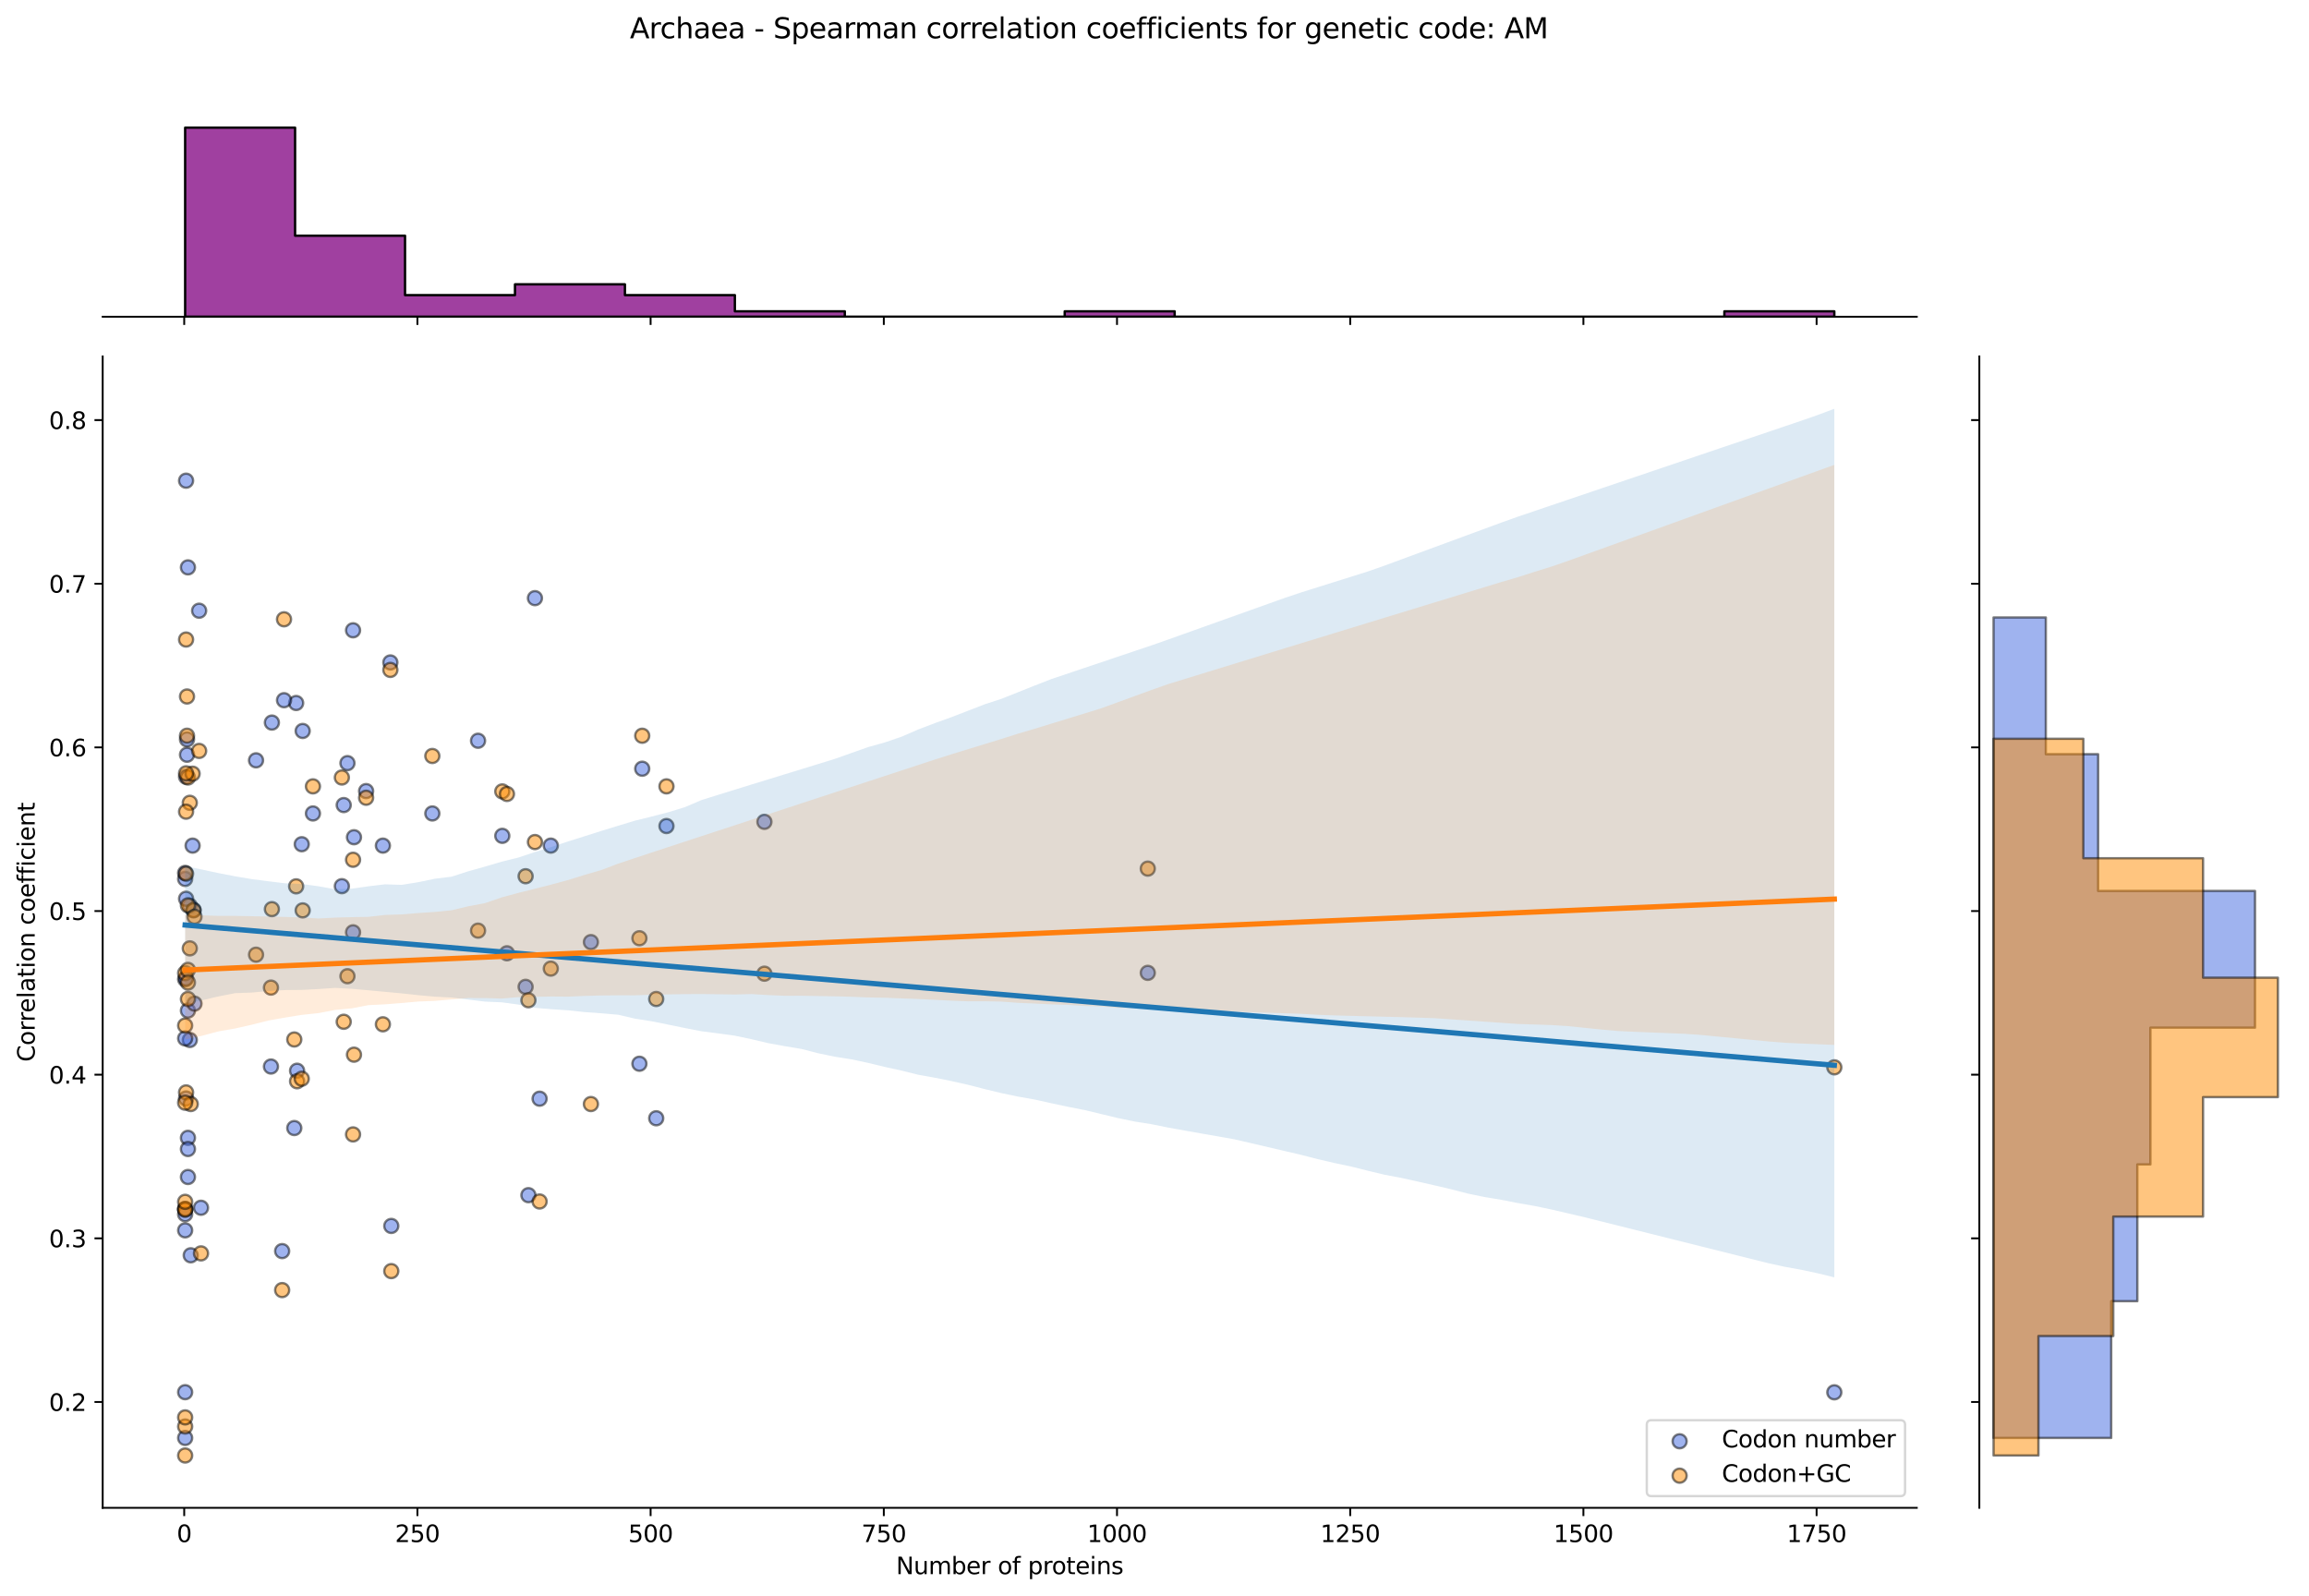 <?xml version="1.0" encoding="utf-8" standalone="no"?>
<!DOCTYPE svg PUBLIC "-//W3C//DTD SVG 1.1//EN"
  "http://www.w3.org/Graphics/SVG/1.1/DTD/svg11.dtd">
<svg xmlns:xlink="http://www.w3.org/1999/xlink" width="984.456pt" height="680.423pt" viewBox="0 0 984.456 680.423" xmlns="http://www.w3.org/2000/svg" version="1.1">
 <defs>
  <style type="text/css">*{stroke-linejoin: round; stroke-linecap: butt}</style>
 </defs>
 <g id="figure_1">
  <g id="patch_1">
   <path d="M 0 680.423 
L 984.456 680.423 
L 984.456 0 
L 0 0 
z
" style="fill: #ffffff"/>
  </g>
  <g id="axes_1">
   <g id="patch_2">
    <path d="M 43.781 642.867 
L 817.232 642.867 
L 817.232 151.966 
L 43.781 151.966 
z
" style="fill: #ffffff"/>
   </g>
   <g id="PathCollection_1">
    <defs>
     <path id="m6694464ca9" d="M 0 3 
C 0.796 3 1.559 2.684 2.121 2.121 
C 2.684 1.559 3 0.796 3 0 
C 3 -0.796 2.684 -1.559 2.121 -2.121 
C 1.559 -2.684 0.796 -3 0 -3 
C -0.796 -3 -1.559 -2.684 -2.121 -2.121 
C -2.684 -1.559 -3 -0.796 -3 0 
C -3 0.796 -2.684 1.559 -2.121 2.121 
C -1.559 2.684 -0.796 3 0 3 
z
" style="stroke: #000000; stroke-opacity: 0.5"/>
    </defs>
    <g clip-path="url(#pa4be237014)">
     <use xlink:href="#m6694464ca9" x="125.469" y="480.947" style="fill: #4169e1; fill-opacity: 0.5; stroke: #000000; stroke-opacity: 0.5"/>
     <use xlink:href="#m6694464ca9" x="203.817" y="315.821" style="fill: #4169e1; fill-opacity: 0.5; stroke: #000000; stroke-opacity: 0.5"/>
     <use xlink:href="#m6694464ca9" x="109.163" y="324.167" style="fill: #4169e1; fill-opacity: 0.5; stroke: #000000; stroke-opacity: 0.5"/>
     <use xlink:href="#m6694464ca9" x="115.527" y="454.718" style="fill: #4169e1; fill-opacity: 0.5; stroke: #000000; stroke-opacity: 0.5"/>
     <use xlink:href="#m6694464ca9" x="184.329" y="346.82" style="fill: #4169e1; fill-opacity: 0.5; stroke: #000000; stroke-opacity: 0.5"/>
     <use xlink:href="#m6694464ca9" x="80.927" y="443.392" style="fill: #4169e1; fill-opacity: 0.5; stroke: #000000; stroke-opacity: 0.5"/>
     <use xlink:href="#m6694464ca9" x="272.619" y="453.526" style="fill: #4169e1; fill-opacity: 0.5; stroke: #000000; stroke-opacity: 0.5"/>
     <use xlink:href="#m6694464ca9" x="145.752" y="377.818" style="fill: #4169e1; fill-opacity: 0.5; stroke: #000000; stroke-opacity: 0.5"/>
     <use xlink:href="#m6694464ca9" x="80.131" y="241.902" style="fill: #4169e1; fill-opacity: 0.5; stroke: #000000; stroke-opacity: 0.5"/>
     <use xlink:href="#m6694464ca9" x="78.938" y="593.561" style="fill: #4169e1; fill-opacity: 0.5; stroke: #000000; stroke-opacity: 0.5"/>
     <use xlink:href="#m6694464ca9" x="79.336" y="468.328" style="fill: #4169e1; fill-opacity: 0.5; stroke: #000000; stroke-opacity: 0.5"/>
     <use xlink:href="#m6694464ca9" x="273.812" y="327.744" style="fill: #4169e1; fill-opacity: 0.5; stroke: #000000; stroke-opacity: 0.5"/>
     <use xlink:href="#m6694464ca9" x="78.938" y="417.496" style="fill: #4169e1; fill-opacity: 0.5; stroke: #000000; stroke-opacity: 0.5"/>
     <use xlink:href="#m6694464ca9" x="120.299" y="533.406" style="fill: #4169e1; fill-opacity: 0.5; stroke: #000000; stroke-opacity: 0.5"/>
     <use xlink:href="#m6694464ca9" x="81.324" y="535.195" style="fill: #4169e1; fill-opacity: 0.5; stroke: #000000; stroke-opacity: 0.5"/>
     <use xlink:href="#m6694464ca9" x="126.265" y="299.726" style="fill: #4169e1; fill-opacity: 0.5; stroke: #000000; stroke-opacity: 0.5"/>
     <use xlink:href="#m6694464ca9" x="126.662" y="456.506" style="fill: #4169e1; fill-opacity: 0.5; stroke: #000000; stroke-opacity: 0.5"/>
     <use xlink:href="#m6694464ca9" x="163.251" y="360.531" style="fill: #4169e1; fill-opacity: 0.5; stroke: #000000; stroke-opacity: 0.5"/>
     <use xlink:href="#m6694464ca9" x="82.12" y="360.531" style="fill: #4169e1; fill-opacity: 0.5; stroke: #000000; stroke-opacity: 0.5"/>
     <use xlink:href="#m6694464ca9" x="782.075" y="593.615" style="fill: #4169e1; fill-opacity: 0.5; stroke: #000000; stroke-opacity: 0.5"/>
     <use xlink:href="#m6694464ca9" x="79.734" y="321.783" style="fill: #4169e1; fill-opacity: 0.5; stroke: #000000; stroke-opacity: 0.5"/>
     <use xlink:href="#m6694464ca9" x="121.095" y="298.534" style="fill: #4169e1; fill-opacity: 0.5; stroke: #000000; stroke-opacity: 0.5"/>
     <use xlink:href="#m6694464ca9" x="128.651" y="359.934" style="fill: #4169e1; fill-opacity: 0.5; stroke: #000000; stroke-opacity: 0.5"/>
     <use xlink:href="#m6694464ca9" x="225.292" y="509.561" style="fill: #4169e1; fill-opacity: 0.5; stroke: #000000; stroke-opacity: 0.5"/>
     <use xlink:href="#m6694464ca9" x="79.336" y="204.942" style="fill: #4169e1; fill-opacity: 0.5; stroke: #000000; stroke-opacity: 0.5"/>
     <use xlink:href="#m6694464ca9" x="325.911" y="350.396" style="fill: #4169e1; fill-opacity: 0.5; stroke: #000000; stroke-opacity: 0.5"/>
     <use xlink:href="#m6694464ca9" x="234.837" y="360.531" style="fill: #4169e1; fill-opacity: 0.5; stroke: #000000; stroke-opacity: 0.5"/>
     <use xlink:href="#m6694464ca9" x="78.938" y="374.726" style="fill: #4169e1; fill-opacity: 0.5; stroke: #000000; stroke-opacity: 0.5"/>
     <use xlink:href="#m6694464ca9" x="79.336" y="417.162" style="fill: #4169e1; fill-opacity: 0.5; stroke: #000000; stroke-opacity: 0.5"/>
     <use xlink:href="#m6694464ca9" x="115.924" y="308.072" style="fill: #4169e1; fill-opacity: 0.5; stroke: #000000; stroke-opacity: 0.5"/>
     <use xlink:href="#m6694464ca9" x="78.938" y="372.178" style="fill: #4169e1; fill-opacity: 0.5; stroke: #000000; stroke-opacity: 0.5"/>
     <use xlink:href="#m6694464ca9" x="80.927" y="386.164" style="fill: #4169e1; fill-opacity: 0.5; stroke: #000000; stroke-opacity: 0.5"/>
     <use xlink:href="#m6694464ca9" x="146.547" y="343.243" style="fill: #4169e1; fill-opacity: 0.5; stroke: #000000; stroke-opacity: 0.5"/>
     <use xlink:href="#m6694464ca9" x="279.778" y="476.775" style="fill: #4169e1; fill-opacity: 0.5; stroke: #000000; stroke-opacity: 0.5"/>
     <use xlink:href="#m6694464ca9" x="150.922" y="356.954" style="fill: #4169e1; fill-opacity: 0.5; stroke: #000000; stroke-opacity: 0.5"/>
     <use xlink:href="#m6694464ca9" x="284.152" y="352.185" style="fill: #4169e1; fill-opacity: 0.5; stroke: #000000; stroke-opacity: 0.5"/>
     <use xlink:href="#m6694464ca9" x="80.131" y="485.12" style="fill: #4169e1; fill-opacity: 0.5; stroke: #000000; stroke-opacity: 0.5"/>
     <use xlink:href="#m6694464ca9" x="214.157" y="356.358" style="fill: #4169e1; fill-opacity: 0.5; stroke: #000000; stroke-opacity: 0.5"/>
     <use xlink:href="#m6694464ca9" x="150.524" y="268.728" style="fill: #4169e1; fill-opacity: 0.5; stroke: #000000; stroke-opacity: 0.5"/>
     <use xlink:href="#m6694464ca9" x="78.938" y="442.727" style="fill: #4169e1; fill-opacity: 0.5; stroke: #000000; stroke-opacity: 0.5"/>
     <use xlink:href="#m6694464ca9" x="82.517" y="387.952" style="fill: #4169e1; fill-opacity: 0.5; stroke: #000000; stroke-opacity: 0.5"/>
     <use xlink:href="#m6694464ca9" x="489.366" y="414.778" style="fill: #4169e1; fill-opacity: 0.5; stroke: #000000; stroke-opacity: 0.5"/>
     <use xlink:href="#m6694464ca9" x="228.076" y="255.017" style="fill: #4169e1; fill-opacity: 0.5; stroke: #000000; stroke-opacity: 0.5"/>
     <use xlink:href="#m6694464ca9" x="230.065" y="468.429" style="fill: #4169e1; fill-opacity: 0.5; stroke: #000000; stroke-opacity: 0.5"/>
     <use xlink:href="#m6694464ca9" x="80.131" y="430.873" style="fill: #4169e1; fill-opacity: 0.5; stroke: #000000; stroke-opacity: 0.5"/>
     <use xlink:href="#m6694464ca9" x="251.938" y="401.663" style="fill: #4169e1; fill-opacity: 0.5; stroke: #000000; stroke-opacity: 0.5"/>
     <use xlink:href="#m6694464ca9" x="79.336" y="331.168" style="fill: #4169e1; fill-opacity: 0.5; stroke: #000000; stroke-opacity: 0.5"/>
     <use xlink:href="#m6694464ca9" x="82.915" y="427.893" style="fill: #4169e1; fill-opacity: 0.5; stroke: #000000; stroke-opacity: 0.5"/>
     <use xlink:href="#m6694464ca9" x="133.423" y="346.82" style="fill: #4169e1; fill-opacity: 0.5; stroke: #000000; stroke-opacity: 0.5"/>
     <use xlink:href="#m6694464ca9" x="129.049" y="311.648" style="fill: #4169e1; fill-opacity: 0.5; stroke: #000000; stroke-opacity: 0.5"/>
     <use xlink:href="#m6694464ca9" x="156.092" y="337.282" style="fill: #4169e1; fill-opacity: 0.5; stroke: #000000; stroke-opacity: 0.5"/>
     <use xlink:href="#m6694464ca9" x="224.099" y="420.739" style="fill: #4169e1; fill-opacity: 0.5; stroke: #000000; stroke-opacity: 0.5"/>
     <use xlink:href="#m6694464ca9" x="85.699" y="514.927" style="fill: #4169e1; fill-opacity: 0.5; stroke: #000000; stroke-opacity: 0.5"/>
     <use xlink:href="#m6694464ca9" x="80.131" y="501.812" style="fill: #4169e1; fill-opacity: 0.5; stroke: #000000; stroke-opacity: 0.5"/>
     <use xlink:href="#m6694464ca9" x="80.131" y="489.889" style="fill: #4169e1; fill-opacity: 0.5; stroke: #000000; stroke-opacity: 0.5"/>
     <use xlink:href="#m6694464ca9" x="79.336" y="383.183" style="fill: #4169e1; fill-opacity: 0.5; stroke: #000000; stroke-opacity: 0.5"/>
     <use xlink:href="#m6694464ca9" x="166.83" y="522.676" style="fill: #4169e1; fill-opacity: 0.5; stroke: #000000; stroke-opacity: 0.5"/>
     <use xlink:href="#m6694464ca9" x="78.938" y="515.451" style="fill: #4169e1; fill-opacity: 0.5; stroke: #000000; stroke-opacity: 0.5"/>
     <use xlink:href="#m6694464ca9" x="216.145" y="406.432" style="fill: #4169e1; fill-opacity: 0.5; stroke: #000000; stroke-opacity: 0.5"/>
     <use xlink:href="#m6694464ca9" x="84.904" y="260.382" style="fill: #4169e1; fill-opacity: 0.5; stroke: #000000; stroke-opacity: 0.5"/>
     <use xlink:href="#m6694464ca9" x="150.524" y="397.49" style="fill: #4169e1; fill-opacity: 0.5; stroke: #000000; stroke-opacity: 0.5"/>
     <use xlink:href="#m6694464ca9" x="78.938" y="517.676" style="fill: #4169e1; fill-opacity: 0.5; stroke: #000000; stroke-opacity: 0.5"/>
     <use xlink:href="#m6694464ca9" x="79.734" y="315.225" style="fill: #4169e1; fill-opacity: 0.5; stroke: #000000; stroke-opacity: 0.5"/>
     <use xlink:href="#m6694464ca9" x="148.138" y="325.359" style="fill: #4169e1; fill-opacity: 0.5; stroke: #000000; stroke-opacity: 0.5"/>
     <use xlink:href="#m6694464ca9" x="166.433" y="282.438" style="fill: #4169e1; fill-opacity: 0.5; stroke: #000000; stroke-opacity: 0.5"/>
     <use xlink:href="#m6694464ca9" x="78.938" y="524.557" style="fill: #4169e1; fill-opacity: 0.5; stroke: #000000; stroke-opacity: 0.5"/>
     <use xlink:href="#m6694464ca9" x="78.938" y="613.07" style="fill: #4169e1; fill-opacity: 0.5; stroke: #000000; stroke-opacity: 0.5"/>
    </g>
   </g>
   <g id="PathCollection_2">
    <defs>
     <path id="m42c01eb3c5" d="M 0 3 
C 0.796 3 1.559 2.684 2.121 2.121 
C 2.684 1.559 3 0.796 3 0 
C 3 -0.796 2.684 -1.559 2.121 -2.121 
C 1.559 -2.684 0.796 -3 0 -3 
C -0.796 -3 -1.559 -2.684 -2.121 -2.121 
C -2.684 -1.559 -3 -0.796 -3 0 
C -3 0.796 -2.684 1.559 -2.121 2.121 
C -1.559 2.684 -0.796 3 0 3 
z
" style="stroke: #000000; stroke-opacity: 0.5"/>
    </defs>
    <g clip-path="url(#pa4be237014)">
     <use xlink:href="#m42c01eb3c5" x="125.469" y="443.188" style="fill: #ff8c00; fill-opacity: 0.5; stroke: #000000; stroke-opacity: 0.5"/>
     <use xlink:href="#m42c01eb3c5" x="203.817" y="396.781" style="fill: #ff8c00; fill-opacity: 0.5; stroke: #000000; stroke-opacity: 0.5"/>
     <use xlink:href="#m42c01eb3c5" x="109.163" y="407.034" style="fill: #ff8c00; fill-opacity: 0.5; stroke: #000000; stroke-opacity: 0.5"/>
     <use xlink:href="#m42c01eb3c5" x="115.527" y="421.064" style="fill: #ff8c00; fill-opacity: 0.5; stroke: #000000; stroke-opacity: 0.5"/>
     <use xlink:href="#m42c01eb3c5" x="184.329" y="322.314" style="fill: #ff8c00; fill-opacity: 0.5; stroke: #000000; stroke-opacity: 0.5"/>
     <use xlink:href="#m42c01eb3c5" x="80.927" y="404.336" style="fill: #ff8c00; fill-opacity: 0.5; stroke: #000000; stroke-opacity: 0.5"/>
     <use xlink:href="#m42c01eb3c5" x="272.619" y="400.019" style="fill: #ff8c00; fill-opacity: 0.5; stroke: #000000; stroke-opacity: 0.5"/>
     <use xlink:href="#m42c01eb3c5" x="145.752" y="331.487" style="fill: #ff8c00; fill-opacity: 0.5; stroke: #000000; stroke-opacity: 0.5"/>
     <use xlink:href="#m42c01eb3c5" x="80.131" y="331.487" style="fill: #ff8c00; fill-opacity: 0.5; stroke: #000000; stroke-opacity: 0.5"/>
     <use xlink:href="#m42c01eb3c5" x="78.938" y="437.245" style="fill: #ff8c00; fill-opacity: 0.5; stroke: #000000; stroke-opacity: 0.5"/>
     <use xlink:href="#m42c01eb3c5" x="79.336" y="465.75" style="fill: #ff8c00; fill-opacity: 0.5; stroke: #000000; stroke-opacity: 0.5"/>
     <use xlink:href="#m42c01eb3c5" x="273.812" y="313.68" style="fill: #ff8c00; fill-opacity: 0.5; stroke: #000000; stroke-opacity: 0.5"/>
     <use xlink:href="#m42c01eb3c5" x="78.938" y="515.424" style="fill: #ff8c00; fill-opacity: 0.5; stroke: #000000; stroke-opacity: 0.5"/>
     <use xlink:href="#m42c01eb3c5" x="120.299" y="550.033" style="fill: #ff8c00; fill-opacity: 0.5; stroke: #000000; stroke-opacity: 0.5"/>
     <use xlink:href="#m42c01eb3c5" x="81.324" y="470.709" style="fill: #ff8c00; fill-opacity: 0.5; stroke: #000000; stroke-opacity: 0.5"/>
     <use xlink:href="#m42c01eb3c5" x="126.265" y="377.894" style="fill: #ff8c00; fill-opacity: 0.5; stroke: #000000; stroke-opacity: 0.5"/>
     <use xlink:href="#m42c01eb3c5" x="126.662" y="460.996" style="fill: #ff8c00; fill-opacity: 0.5; stroke: #000000; stroke-opacity: 0.5"/>
     <use xlink:href="#m42c01eb3c5" x="163.251" y="436.713" style="fill: #ff8c00; fill-opacity: 0.5; stroke: #000000; stroke-opacity: 0.5"/>
     <use xlink:href="#m42c01eb3c5" x="82.12" y="329.868" style="fill: #ff8c00; fill-opacity: 0.5; stroke: #000000; stroke-opacity: 0.5"/>
     <use xlink:href="#m42c01eb3c5" x="782.075" y="455.06" style="fill: #ff8c00; fill-opacity: 0.5; stroke: #000000; stroke-opacity: 0.5"/>
     <use xlink:href="#m42c01eb3c5" x="79.734" y="296.952" style="fill: #ff8c00; fill-opacity: 0.5; stroke: #000000; stroke-opacity: 0.5"/>
     <use xlink:href="#m42c01eb3c5" x="121.095" y="264.035" style="fill: #ff8c00; fill-opacity: 0.5; stroke: #000000; stroke-opacity: 0.5"/>
     <use xlink:href="#m42c01eb3c5" x="128.651" y="459.916" style="fill: #ff8c00; fill-opacity: 0.5; stroke: #000000; stroke-opacity: 0.5"/>
     <use xlink:href="#m42c01eb3c5" x="225.292" y="426.46" style="fill: #ff8c00; fill-opacity: 0.5; stroke: #000000; stroke-opacity: 0.5"/>
     <use xlink:href="#m42c01eb3c5" x="79.336" y="272.669" style="fill: #ff8c00; fill-opacity: 0.5; stroke: #000000; stroke-opacity: 0.5"/>
     <use xlink:href="#m42c01eb3c5" x="325.911" y="415.128" style="fill: #ff8c00; fill-opacity: 0.5; stroke: #000000; stroke-opacity: 0.5"/>
     <use xlink:href="#m42c01eb3c5" x="234.837" y="412.97" style="fill: #ff8c00; fill-opacity: 0.5; stroke: #000000; stroke-opacity: 0.5"/>
     <use xlink:href="#m42c01eb3c5" x="78.938" y="470.138" style="fill: #ff8c00; fill-opacity: 0.5; stroke: #000000; stroke-opacity: 0.5"/>
     <use xlink:href="#m42c01eb3c5" x="79.336" y="372.498" style="fill: #ff8c00; fill-opacity: 0.5; stroke: #000000; stroke-opacity: 0.5"/>
     <use xlink:href="#m42c01eb3c5" x="115.924" y="387.608" style="fill: #ff8c00; fill-opacity: 0.5; stroke: #000000; stroke-opacity: 0.5"/>
     <use xlink:href="#m42c01eb3c5" x="78.938" y="414.886" style="fill: #ff8c00; fill-opacity: 0.5; stroke: #000000; stroke-opacity: 0.5"/>
     <use xlink:href="#m42c01eb3c5" x="80.927" y="342.28" style="fill: #ff8c00; fill-opacity: 0.5; stroke: #000000; stroke-opacity: 0.5"/>
     <use xlink:href="#m42c01eb3c5" x="146.547" y="435.634" style="fill: #ff8c00; fill-opacity: 0.5; stroke: #000000; stroke-opacity: 0.5"/>
     <use xlink:href="#m42c01eb3c5" x="279.778" y="425.92" style="fill: #ff8c00; fill-opacity: 0.5; stroke: #000000; stroke-opacity: 0.5"/>
     <use xlink:href="#m42c01eb3c5" x="150.922" y="449.664" style="fill: #ff8c00; fill-opacity: 0.5; stroke: #000000; stroke-opacity: 0.5"/>
     <use xlink:href="#m42c01eb3c5" x="284.152" y="335.265" style="fill: #ff8c00; fill-opacity: 0.5; stroke: #000000; stroke-opacity: 0.5"/>
     <use xlink:href="#m42c01eb3c5" x="80.131" y="425.92" style="fill: #ff8c00; fill-opacity: 0.5; stroke: #000000; stroke-opacity: 0.5"/>
     <use xlink:href="#m42c01eb3c5" x="214.157" y="337.423" style="fill: #ff8c00; fill-opacity: 0.5; stroke: #000000; stroke-opacity: 0.5"/>
     <use xlink:href="#m42c01eb3c5" x="150.524" y="366.562" style="fill: #ff8c00; fill-opacity: 0.5; stroke: #000000; stroke-opacity: 0.5"/>
     <use xlink:href="#m42c01eb3c5" x="78.938" y="515.806" style="fill: #ff8c00; fill-opacity: 0.5; stroke: #000000; stroke-opacity: 0.5"/>
     <use xlink:href="#m42c01eb3c5" x="82.517" y="388.147" style="fill: #ff8c00; fill-opacity: 0.5; stroke: #000000; stroke-opacity: 0.5"/>
     <use xlink:href="#m42c01eb3c5" x="489.366" y="370.34" style="fill: #ff8c00; fill-opacity: 0.5; stroke: #000000; stroke-opacity: 0.5"/>
     <use xlink:href="#m42c01eb3c5" x="228.076" y="359.008" style="fill: #ff8c00; fill-opacity: 0.5; stroke: #000000; stroke-opacity: 0.5"/>
     <use xlink:href="#m42c01eb3c5" x="230.065" y="512.259" style="fill: #ff8c00; fill-opacity: 0.5; stroke: #000000; stroke-opacity: 0.5"/>
     <use xlink:href="#m42c01eb3c5" x="80.131" y="385.989" style="fill: #ff8c00; fill-opacity: 0.5; stroke: #000000; stroke-opacity: 0.5"/>
     <use xlink:href="#m42c01eb3c5" x="251.938" y="470.709" style="fill: #ff8c00; fill-opacity: 0.5; stroke: #000000; stroke-opacity: 0.5"/>
     <use xlink:href="#m42c01eb3c5" x="79.336" y="329.715" style="fill: #ff8c00; fill-opacity: 0.5; stroke: #000000; stroke-opacity: 0.5"/>
     <use xlink:href="#m42c01eb3c5" x="82.915" y="390.845" style="fill: #ff8c00; fill-opacity: 0.5; stroke: #000000; stroke-opacity: 0.5"/>
     <use xlink:href="#m42c01eb3c5" x="133.423" y="335.265" style="fill: #ff8c00; fill-opacity: 0.5; stroke: #000000; stroke-opacity: 0.5"/>
     <use xlink:href="#m42c01eb3c5" x="129.049" y="388.147" style="fill: #ff8c00; fill-opacity: 0.5; stroke: #000000; stroke-opacity: 0.5"/>
     <use xlink:href="#m42c01eb3c5" x="156.092" y="340.121" style="fill: #ff8c00; fill-opacity: 0.5; stroke: #000000; stroke-opacity: 0.5"/>
     <use xlink:href="#m42c01eb3c5" x="224.099" y="373.577" style="fill: #ff8c00; fill-opacity: 0.5; stroke: #000000; stroke-opacity: 0.5"/>
     <use xlink:href="#m42c01eb3c5" x="85.699" y="534.384" style="fill: #ff8c00; fill-opacity: 0.5; stroke: #000000; stroke-opacity: 0.5"/>
     <use xlink:href="#m42c01eb3c5" x="80.131" y="413.509" style="fill: #ff8c00; fill-opacity: 0.5; stroke: #000000; stroke-opacity: 0.5"/>
     <use xlink:href="#m42c01eb3c5" x="80.131" y="418.905" style="fill: #ff8c00; fill-opacity: 0.5; stroke: #000000; stroke-opacity: 0.5"/>
     <use xlink:href="#m42c01eb3c5" x="79.336" y="346.057" style="fill: #ff8c00; fill-opacity: 0.5; stroke: #000000; stroke-opacity: 0.5"/>
     <use xlink:href="#m42c01eb3c5" x="166.83" y="541.938" style="fill: #ff8c00; fill-opacity: 0.5; stroke: #000000; stroke-opacity: 0.5"/>
     <use xlink:href="#m42c01eb3c5" x="78.938" y="608.193" style="fill: #ff8c00; fill-opacity: 0.5; stroke: #000000; stroke-opacity: 0.5"/>
     <use xlink:href="#m42c01eb3c5" x="216.145" y="338.502" style="fill: #ff8c00; fill-opacity: 0.5; stroke: #000000; stroke-opacity: 0.5"/>
     <use xlink:href="#m42c01eb3c5" x="84.904" y="320.155" style="fill: #ff8c00; fill-opacity: 0.5; stroke: #000000; stroke-opacity: 0.5"/>
     <use xlink:href="#m42c01eb3c5" x="150.524" y="483.66" style="fill: #ff8c00; fill-opacity: 0.5; stroke: #000000; stroke-opacity: 0.5"/>
     <use xlink:href="#m42c01eb3c5" x="78.938" y="604.303" style="fill: #ff8c00; fill-opacity: 0.5; stroke: #000000; stroke-opacity: 0.5"/>
     <use xlink:href="#m42c01eb3c5" x="79.734" y="313.68" style="fill: #ff8c00; fill-opacity: 0.5; stroke: #000000; stroke-opacity: 0.5"/>
     <use xlink:href="#m42c01eb3c5" x="148.138" y="416.207" style="fill: #ff8c00; fill-opacity: 0.5; stroke: #000000; stroke-opacity: 0.5"/>
     <use xlink:href="#m42c01eb3c5" x="166.433" y="285.62" style="fill: #ff8c00; fill-opacity: 0.5; stroke: #000000; stroke-opacity: 0.5"/>
     <use xlink:href="#m42c01eb3c5" x="78.938" y="620.553" style="fill: #ff8c00; fill-opacity: 0.5; stroke: #000000; stroke-opacity: 0.5"/>
     <use xlink:href="#m42c01eb3c5" x="78.938" y="512.407" style="fill: #ff8c00; fill-opacity: 0.5; stroke: #000000; stroke-opacity: 0.5"/>
    </g>
   </g>
   <g id="PolyCollection_1">
    <path d="M 78.938 369.292 
L 78.938 428.149 
L 86.04 426.503 
L 93.143 424.821 
L 100.245 423.431 
L 107.348 423.175 
L 114.45 422.507 
L 121.552 422.118 
L 128.655 422.051 
L 135.757 421.679 
L 142.86 421.187 
L 149.962 421.567 
L 157.064 422.208 
L 164.167 422.866 
L 171.269 423.526 
L 178.372 424.301 
L 185.474 424.937 
L 192.576 425.3 
L 199.679 426.172 
L 206.781 427.036 
L 213.884 427.335 
L 220.986 428.294 
L 228.088 429.69 
L 235.191 430.283 
L 242.293 430.754 
L 249.396 431.515 
L 256.498 432.025 
L 263.6 432.641 
L 270.703 434.304 
L 277.805 435.42 
L 284.908 436.849 
L 292.01 438.308 
L 299.112 439.68 
L 306.215 440.597 
L 313.317 441.564 
L 320.419 443.063 
L 327.522 444.748 
L 334.624 446.036 
L 341.727 447.226 
L 348.829 449.058 
L 355.931 450.532 
L 363.034 451.653 
L 370.136 453.169 
L 377.239 454.891 
L 384.341 456.437 
L 391.443 458.206 
L 398.546 459.492 
L 405.648 460.914 
L 412.751 462.512 
L 419.853 464.34 
L 426.955 466.046 
L 434.058 467.534 
L 441.16 468.79 
L 448.263 470.37 
L 455.365 471.893 
L 462.467 473.277 
L 469.57 474.989 
L 476.672 476.693 
L 483.775 478.168 
L 490.877 479.289 
L 497.979 480.732 
L 505.082 482.008 
L 512.184 483.262 
L 519.287 484.513 
L 526.389 485.763 
L 533.491 487.416 
L 540.594 489.073 
L 547.696 490.73 
L 554.799 492.388 
L 561.901 494.214 
L 569.003 495.863 
L 576.106 497.374 
L 583.208 499.154 
L 590.31 500.854 
L 597.413 502.185 
L 604.515 503.769 
L 611.618 505.376 
L 618.72 507.044 
L 625.822 508.889 
L 632.925 510.355 
L 640.027 511.53 
L 647.13 512.918 
L 654.232 514.161 
L 661.334 515.639 
L 668.437 517.291 
L 675.539 518.955 
L 682.642 520.733 
L 689.744 522.51 
L 696.846 524.287 
L 703.949 526.064 
L 711.051 527.842 
L 718.154 529.619 
L 725.256 531.396 
L 732.358 533.173 
L 739.461 534.95 
L 746.563 536.728 
L 753.666 538.502 
L 760.768 540.067 
L 767.87 541.347 
L 774.973 542.863 
L 782.075 544.595 
L 782.075 174.279 
L 782.075 174.279 
L 774.973 176.942 
L 767.87 179.416 
L 760.768 181.819 
L 753.666 184.222 
L 746.563 186.626 
L 739.461 189.029 
L 732.358 191.432 
L 725.256 193.835 
L 718.154 196.239 
L 711.051 198.645 
L 703.949 201.05 
L 696.846 203.455 
L 689.744 205.86 
L 682.642 208.265 
L 675.539 210.671 
L 668.437 213.076 
L 661.334 215.481 
L 654.232 217.886 
L 647.13 220.291 
L 640.027 222.83 
L 632.925 225.447 
L 625.822 228.063 
L 618.72 230.679 
L 611.618 233.295 
L 604.515 235.911 
L 597.413 238.529 
L 590.31 241.148 
L 583.208 243.64 
L 576.106 245.871 
L 569.003 248.103 
L 561.901 250.334 
L 554.799 252.566 
L 547.696 254.949 
L 540.594 257.482 
L 533.491 260.016 
L 526.389 262.55 
L 519.287 265.083 
L 512.184 267.617 
L 505.082 270.155 
L 497.979 272.693 
L 490.877 275.188 
L 483.775 277.568 
L 476.672 279.954 
L 469.57 282.344 
L 462.467 284.734 
L 455.365 287.124 
L 448.263 289.514 
L 441.16 292.29 
L 434.058 295.117 
L 426.955 297.945 
L 419.853 300.262 
L 412.751 303.019 
L 405.648 305.763 
L 398.546 308.318 
L 391.443 311.03 
L 384.341 314.109 
L 377.239 316.539 
L 370.136 318.527 
L 363.034 321.023 
L 355.931 323.55 
L 348.829 325.742 
L 341.727 327.926 
L 334.624 330.11 
L 327.522 332.294 
L 320.419 334.478 
L 313.317 336.672 
L 306.215 338.875 
L 299.112 341.096 
L 292.01 344.132 
L 284.908 346.302 
L 277.805 348.141 
L 270.703 349.897 
L 263.6 352.039 
L 256.498 354.226 
L 249.396 356.482 
L 242.293 358.715 
L 235.191 361.09 
L 228.088 363.255 
L 220.986 365.626 
L 213.884 367.375 
L 206.781 369.476 
L 199.679 371.465 
L 192.576 373.765 
L 185.474 374.632 
L 178.372 376.116 
L 171.269 377.263 
L 164.167 377.029 
L 157.064 377.877 
L 149.962 378.885 
L 142.86 379.153 
L 135.757 377.852 
L 128.655 376.881 
L 121.552 376.594 
L 114.45 375.735 
L 107.348 374.817 
L 100.245 373.621 
L 93.143 372.247 
L 86.04 370.719 
L 78.938 369.292 
z
" clip-path="url(#pa4be237014)" style="fill: #1f77b4; fill-opacity: 0.15"/>
   </g>
   <g id="PolyCollection_2">
    <path d="M 78.938 390.054 
L 78.938 443.191 
L 86.04 441.628 
L 93.143 439.731 
L 100.245 438.494 
L 107.348 436.898 
L 114.45 435.095 
L 121.552 433.847 
L 128.655 432.698 
L 135.757 431.947 
L 142.86 430.604 
L 149.962 429.915 
L 157.064 428.545 
L 164.167 428.199 
L 171.269 427.638 
L 178.372 427 
L 185.474 426.718 
L 192.576 426.098 
L 199.679 425.507 
L 206.781 425.513 
L 213.884 425.734 
L 220.986 425.13 
L 228.088 424.998 
L 235.191 424.866 
L 242.293 424.921 
L 249.396 424.607 
L 256.498 424.409 
L 263.6 424.35 
L 270.703 424.355 
L 277.805 424.097 
L 284.908 423.967 
L 292.01 423.844 
L 299.112 423.805 
L 306.215 423.9 
L 313.317 424.004 
L 320.419 423.822 
L 327.522 424.253 
L 334.624 424.549 
L 341.727 424.527 
L 348.829 424.662 
L 355.931 424.771 
L 363.034 424.976 
L 370.136 425.252 
L 377.239 425.387 
L 384.341 425.658 
L 391.443 425.922 
L 398.546 426.271 
L 405.648 426.636 
L 412.751 426.9 
L 419.853 426.888 
L 426.955 427.03 
L 434.058 427.554 
L 441.16 427.851 
L 448.263 428.217 
L 455.365 428.433 
L 462.467 428.884 
L 469.57 429.103 
L 476.672 429.729 
L 483.775 429.794 
L 490.877 430.185 
L 497.979 430.419 
L 505.082 430.654 
L 512.184 430.882 
L 519.287 431.108 
L 526.389 431.335 
L 533.491 431.562 
L 540.594 431.788 
L 547.696 432.015 
L 554.799 432.241 
L 561.901 432.658 
L 569.003 432.924 
L 576.106 433.108 
L 583.208 433.291 
L 590.31 433.474 
L 597.413 433.651 
L 604.515 433.862 
L 611.618 434.1 
L 618.72 434.594 
L 625.822 435.087 
L 632.925 435.58 
L 640.027 436.073 
L 647.13 436.565 
L 654.232 436.796 
L 661.334 437.028 
L 668.437 437.472 
L 675.539 438.205 
L 682.642 438.938 
L 689.744 439.568 
L 696.846 439.905 
L 703.949 440.189 
L 711.051 440.472 
L 718.154 440.756 
L 725.256 441.256 
L 732.358 441.94 
L 739.461 442.623 
L 746.563 443.306 
L 753.666 443.989 
L 760.768 444.568 
L 767.87 444.904 
L 774.973 445.203 
L 782.075 445.502 
L 782.075 198.207 
L 782.075 198.207 
L 774.973 200.762 
L 767.87 203.317 
L 760.768 205.873 
L 753.666 208.429 
L 746.563 210.991 
L 739.461 213.553 
L 732.358 216.114 
L 725.256 218.676 
L 718.154 221.237 
L 711.051 223.799 
L 703.949 226.361 
L 696.846 228.922 
L 689.744 231.484 
L 682.642 234.045 
L 675.539 236.607 
L 668.437 239.169 
L 661.334 241.62 
L 654.232 243.807 
L 647.13 246.103 
L 640.027 248.165 
L 632.925 250.338 
L 625.822 252.511 
L 618.72 254.685 
L 611.618 256.858 
L 604.515 259.031 
L 597.413 261.204 
L 590.31 263.377 
L 583.208 265.55 
L 576.106 267.723 
L 569.003 269.896 
L 561.901 272.069 
L 554.799 274.242 
L 547.696 276.419 
L 540.594 278.599 
L 533.491 280.779 
L 526.389 282.96 
L 519.287 285.14 
L 512.184 287.322 
L 505.082 289.505 
L 497.979 291.691 
L 490.877 294.192 
L 483.775 296.781 
L 476.672 299.374 
L 469.57 301.967 
L 462.467 304.161 
L 455.365 306.342 
L 448.263 308.523 
L 441.16 310.704 
L 434.058 312.796 
L 426.955 315.058 
L 419.853 317.23 
L 412.751 319.41 
L 405.648 321.59 
L 398.546 323.846 
L 391.443 326.176 
L 384.341 328.506 
L 377.239 330.835 
L 370.136 333.165 
L 363.034 335.495 
L 355.931 337.824 
L 348.829 340.154 
L 341.727 342.483 
L 334.624 344.817 
L 327.522 347.153 
L 320.419 349.504 
L 313.317 351.843 
L 306.215 354.162 
L 299.112 356.485 
L 292.01 358.819 
L 284.908 361.152 
L 277.805 363.492 
L 270.703 365.839 
L 263.6 368.199 
L 256.498 370.898 
L 249.396 372.971 
L 242.293 375.173 
L 235.191 377.1 
L 228.088 378.91 
L 220.986 380.683 
L 213.884 382.608 
L 206.781 385.048 
L 199.679 386.394 
L 192.576 388.082 
L 185.474 388.796 
L 178.372 389.281 
L 171.269 389.854 
L 164.167 390.09 
L 157.064 390.902 
L 149.962 391.022 
L 142.86 391.223 
L 135.757 391.6 
L 128.655 391.146 
L 121.552 390.932 
L 114.45 390.767 
L 107.348 390.631 
L 100.245 390.487 
L 93.143 390.488 
L 86.04 390.25 
L 78.938 390.054 
z
" clip-path="url(#pa4be237014)" style="fill: #ff7f0e; fill-opacity: 0.15"/>
   </g>
   <g id="matplotlib.axis_1">
    <g id="xtick_1">
     <g id="line2d_1">
      <defs>
       <path id="me48b96927e" d="M 0 0 
L 0 3.5 
" style="stroke: #000000; stroke-width: 0.8"/>
      </defs>
      <g>
       <use xlink:href="#me48b96927e" x="78.54" y="642.867" style="stroke: #000000; stroke-width: 0.8"/>
      </g>
     </g>
     <g id="text_1">
      <!-- 0 -->
      <g transform="translate(75.359 657.465) scale(0.1 -0.1)">
       <defs>
        <path id="DejaVuSans-30" d="M 2034 4250 
Q 1547 4250 1301 3770 
Q 1056 3291 1056 2328 
Q 1056 1369 1301 889 
Q 1547 409 2034 409 
Q 2525 409 2770 889 
Q 3016 1369 3016 2328 
Q 3016 3291 2770 3770 
Q 2525 4250 2034 4250 
z
M 2034 4750 
Q 2819 4750 3233 4129 
Q 3647 3509 3647 2328 
Q 3647 1150 3233 529 
Q 2819 -91 2034 -91 
Q 1250 -91 836 529 
Q 422 1150 422 2328 
Q 422 3509 836 4129 
Q 1250 4750 2034 4750 
z
" transform="scale(0.016)"/>
       </defs>
       <use xlink:href="#DejaVuSans-30"/>
      </g>
     </g>
    </g>
    <g id="xtick_2">
     <g id="line2d_2">
      <g>
       <use xlink:href="#me48b96927e" x="177.966" y="642.867" style="stroke: #000000; stroke-width: 0.8"/>
      </g>
     </g>
     <g id="text_2">
      <!-- 250 -->
      <g transform="translate(168.422 657.465) scale(0.1 -0.1)">
       <defs>
        <path id="DejaVuSans-32" d="M 1228 531 
L 3431 531 
L 3431 0 
L 469 0 
L 469 531 
Q 828 903 1448 1529 
Q 2069 2156 2228 2338 
Q 2531 2678 2651 2914 
Q 2772 3150 2772 3378 
Q 2772 3750 2511 3984 
Q 2250 4219 1831 4219 
Q 1534 4219 1204 4116 
Q 875 4013 500 3803 
L 500 4441 
Q 881 4594 1212 4672 
Q 1544 4750 1819 4750 
Q 2544 4750 2975 4387 
Q 3406 4025 3406 3419 
Q 3406 3131 3298 2873 
Q 3191 2616 2906 2266 
Q 2828 2175 2409 1742 
Q 1991 1309 1228 531 
z
" transform="scale(0.016)"/>
        <path id="DejaVuSans-35" d="M 691 4666 
L 3169 4666 
L 3169 4134 
L 1269 4134 
L 1269 2991 
Q 1406 3038 1543 3061 
Q 1681 3084 1819 3084 
Q 2600 3084 3056 2656 
Q 3513 2228 3513 1497 
Q 3513 744 3044 326 
Q 2575 -91 1722 -91 
Q 1428 -91 1123 -41 
Q 819 9 494 109 
L 494 744 
Q 775 591 1075 516 
Q 1375 441 1709 441 
Q 2250 441 2565 725 
Q 2881 1009 2881 1497 
Q 2881 1984 2565 2268 
Q 2250 2553 1709 2553 
Q 1456 2553 1204 2497 
Q 953 2441 691 2322 
L 691 4666 
z
" transform="scale(0.016)"/>
       </defs>
       <use xlink:href="#DejaVuSans-32"/>
       <use xlink:href="#DejaVuSans-35" x="63.623"/>
       <use xlink:href="#DejaVuSans-30" x="127.246"/>
      </g>
     </g>
    </g>
    <g id="xtick_3">
     <g id="line2d_3">
      <g>
       <use xlink:href="#me48b96927e" x="277.391" y="642.867" style="stroke: #000000; stroke-width: 0.8"/>
      </g>
     </g>
     <g id="text_3">
      <!-- 500 -->
      <g transform="translate(267.848 657.465) scale(0.1 -0.1)">
       <use xlink:href="#DejaVuSans-35"/>
       <use xlink:href="#DejaVuSans-30" x="63.623"/>
       <use xlink:href="#DejaVuSans-30" x="127.246"/>
      </g>
     </g>
    </g>
    <g id="xtick_4">
     <g id="line2d_4">
      <g>
       <use xlink:href="#me48b96927e" x="376.817" y="642.867" style="stroke: #000000; stroke-width: 0.8"/>
      </g>
     </g>
     <g id="text_4">
      <!-- 750 -->
      <g transform="translate(367.273 657.465) scale(0.1 -0.1)">
       <defs>
        <path id="DejaVuSans-37" d="M 525 4666 
L 3525 4666 
L 3525 4397 
L 1831 0 
L 1172 0 
L 2766 4134 
L 525 4134 
L 525 4666 
z
" transform="scale(0.016)"/>
       </defs>
       <use xlink:href="#DejaVuSans-37"/>
       <use xlink:href="#DejaVuSans-35" x="63.623"/>
       <use xlink:href="#DejaVuSans-30" x="127.246"/>
      </g>
     </g>
    </g>
    <g id="xtick_5">
     <g id="line2d_5">
      <g>
       <use xlink:href="#me48b96927e" x="476.242" y="642.867" style="stroke: #000000; stroke-width: 0.8"/>
      </g>
     </g>
     <g id="text_5">
      <!-- 1000 -->
      <g transform="translate(463.517 657.465) scale(0.1 -0.1)">
       <defs>
        <path id="DejaVuSans-31" d="M 794 531 
L 1825 531 
L 1825 4091 
L 703 3866 
L 703 4441 
L 1819 4666 
L 2450 4666 
L 2450 531 
L 3481 531 
L 3481 0 
L 794 0 
L 794 531 
z
" transform="scale(0.016)"/>
       </defs>
       <use xlink:href="#DejaVuSans-31"/>
       <use xlink:href="#DejaVuSans-30" x="63.623"/>
       <use xlink:href="#DejaVuSans-30" x="127.246"/>
       <use xlink:href="#DejaVuSans-30" x="190.869"/>
      </g>
     </g>
    </g>
    <g id="xtick_6">
     <g id="line2d_6">
      <g>
       <use xlink:href="#me48b96927e" x="575.668" y="642.867" style="stroke: #000000; stroke-width: 0.8"/>
      </g>
     </g>
     <g id="text_6">
      <!-- 1250 -->
      <g transform="translate(562.943 657.465) scale(0.1 -0.1)">
       <use xlink:href="#DejaVuSans-31"/>
       <use xlink:href="#DejaVuSans-32" x="63.623"/>
       <use xlink:href="#DejaVuSans-35" x="127.246"/>
       <use xlink:href="#DejaVuSans-30" x="190.869"/>
      </g>
     </g>
    </g>
    <g id="xtick_7">
     <g id="line2d_7">
      <g>
       <use xlink:href="#me48b96927e" x="675.093" y="642.867" style="stroke: #000000; stroke-width: 0.8"/>
      </g>
     </g>
     <g id="text_7">
      <!-- 1500 -->
      <g transform="translate(662.368 657.465) scale(0.1 -0.1)">
       <use xlink:href="#DejaVuSans-31"/>
       <use xlink:href="#DejaVuSans-35" x="63.623"/>
       <use xlink:href="#DejaVuSans-30" x="127.246"/>
       <use xlink:href="#DejaVuSans-30" x="190.869"/>
      </g>
     </g>
    </g>
    <g id="xtick_8">
     <g id="line2d_8">
      <g>
       <use xlink:href="#me48b96927e" x="774.519" y="642.867" style="stroke: #000000; stroke-width: 0.8"/>
      </g>
     </g>
     <g id="text_8">
      <!-- 1750 -->
      <g transform="translate(761.794 657.465) scale(0.1 -0.1)">
       <use xlink:href="#DejaVuSans-31"/>
       <use xlink:href="#DejaVuSans-37" x="63.623"/>
       <use xlink:href="#DejaVuSans-35" x="127.246"/>
       <use xlink:href="#DejaVuSans-30" x="190.869"/>
      </g>
     </g>
    </g>
    <g id="text_9">
     <!-- Number of proteins -->
     <g transform="translate(382.047 671.143) scale(0.1 -0.1)">
      <defs>
       <path id="DejaVuSans-4e" d="M 628 4666 
L 1478 4666 
L 3547 763 
L 3547 4666 
L 4159 4666 
L 4159 0 
L 3309 0 
L 1241 3903 
L 1241 0 
L 628 0 
L 628 4666 
z
" transform="scale(0.016)"/>
       <path id="DejaVuSans-75" d="M 544 1381 
L 544 3500 
L 1119 3500 
L 1119 1403 
Q 1119 906 1312 657 
Q 1506 409 1894 409 
Q 2359 409 2629 706 
Q 2900 1003 2900 1516 
L 2900 3500 
L 3475 3500 
L 3475 0 
L 2900 0 
L 2900 538 
Q 2691 219 2414 64 
Q 2138 -91 1772 -91 
Q 1169 -91 856 284 
Q 544 659 544 1381 
z
M 1991 3584 
L 1991 3584 
z
" transform="scale(0.016)"/>
       <path id="DejaVuSans-6d" d="M 3328 2828 
Q 3544 3216 3844 3400 
Q 4144 3584 4550 3584 
Q 5097 3584 5394 3201 
Q 5691 2819 5691 2113 
L 5691 0 
L 5113 0 
L 5113 2094 
Q 5113 2597 4934 2840 
Q 4756 3084 4391 3084 
Q 3944 3084 3684 2787 
Q 3425 2491 3425 1978 
L 3425 0 
L 2847 0 
L 2847 2094 
Q 2847 2600 2669 2842 
Q 2491 3084 2119 3084 
Q 1678 3084 1418 2786 
Q 1159 2488 1159 1978 
L 1159 0 
L 581 0 
L 581 3500 
L 1159 3500 
L 1159 2956 
Q 1356 3278 1631 3431 
Q 1906 3584 2284 3584 
Q 2666 3584 2933 3390 
Q 3200 3197 3328 2828 
z
" transform="scale(0.016)"/>
       <path id="DejaVuSans-62" d="M 3116 1747 
Q 3116 2381 2855 2742 
Q 2594 3103 2138 3103 
Q 1681 3103 1420 2742 
Q 1159 2381 1159 1747 
Q 1159 1113 1420 752 
Q 1681 391 2138 391 
Q 2594 391 2855 752 
Q 3116 1113 3116 1747 
z
M 1159 2969 
Q 1341 3281 1617 3432 
Q 1894 3584 2278 3584 
Q 2916 3584 3314 3078 
Q 3713 2572 3713 1747 
Q 3713 922 3314 415 
Q 2916 -91 2278 -91 
Q 1894 -91 1617 61 
Q 1341 213 1159 525 
L 1159 0 
L 581 0 
L 581 4863 
L 1159 4863 
L 1159 2969 
z
" transform="scale(0.016)"/>
       <path id="DejaVuSans-65" d="M 3597 1894 
L 3597 1613 
L 953 1613 
Q 991 1019 1311 708 
Q 1631 397 2203 397 
Q 2534 397 2845 478 
Q 3156 559 3463 722 
L 3463 178 
Q 3153 47 2828 -22 
Q 2503 -91 2169 -91 
Q 1331 -91 842 396 
Q 353 884 353 1716 
Q 353 2575 817 3079 
Q 1281 3584 2069 3584 
Q 2775 3584 3186 3129 
Q 3597 2675 3597 1894 
z
M 3022 2063 
Q 3016 2534 2758 2815 
Q 2500 3097 2075 3097 
Q 1594 3097 1305 2825 
Q 1016 2553 972 2059 
L 3022 2063 
z
" transform="scale(0.016)"/>
       <path id="DejaVuSans-72" d="M 2631 2963 
Q 2534 3019 2420 3045 
Q 2306 3072 2169 3072 
Q 1681 3072 1420 2755 
Q 1159 2438 1159 1844 
L 1159 0 
L 581 0 
L 581 3500 
L 1159 3500 
L 1159 2956 
Q 1341 3275 1631 3429 
Q 1922 3584 2338 3584 
Q 2397 3584 2469 3576 
Q 2541 3569 2628 3553 
L 2631 2963 
z
" transform="scale(0.016)"/>
       <path id="DejaVuSans-20" transform="scale(0.016)"/>
       <path id="DejaVuSans-6f" d="M 1959 3097 
Q 1497 3097 1228 2736 
Q 959 2375 959 1747 
Q 959 1119 1226 758 
Q 1494 397 1959 397 
Q 2419 397 2687 759 
Q 2956 1122 2956 1747 
Q 2956 2369 2687 2733 
Q 2419 3097 1959 3097 
z
M 1959 3584 
Q 2709 3584 3137 3096 
Q 3566 2609 3566 1747 
Q 3566 888 3137 398 
Q 2709 -91 1959 -91 
Q 1206 -91 779 398 
Q 353 888 353 1747 
Q 353 2609 779 3096 
Q 1206 3584 1959 3584 
z
" transform="scale(0.016)"/>
       <path id="DejaVuSans-66" d="M 2375 4863 
L 2375 4384 
L 1825 4384 
Q 1516 4384 1395 4259 
Q 1275 4134 1275 3809 
L 1275 3500 
L 2222 3500 
L 2222 3053 
L 1275 3053 
L 1275 0 
L 697 0 
L 697 3053 
L 147 3053 
L 147 3500 
L 697 3500 
L 697 3744 
Q 697 4328 969 4595 
Q 1241 4863 1831 4863 
L 2375 4863 
z
" transform="scale(0.016)"/>
       <path id="DejaVuSans-70" d="M 1159 525 
L 1159 -1331 
L 581 -1331 
L 581 3500 
L 1159 3500 
L 1159 2969 
Q 1341 3281 1617 3432 
Q 1894 3584 2278 3584 
Q 2916 3584 3314 3078 
Q 3713 2572 3713 1747 
Q 3713 922 3314 415 
Q 2916 -91 2278 -91 
Q 1894 -91 1617 61 
Q 1341 213 1159 525 
z
M 3116 1747 
Q 3116 2381 2855 2742 
Q 2594 3103 2138 3103 
Q 1681 3103 1420 2742 
Q 1159 2381 1159 1747 
Q 1159 1113 1420 752 
Q 1681 391 2138 391 
Q 2594 391 2855 752 
Q 3116 1113 3116 1747 
z
" transform="scale(0.016)"/>
       <path id="DejaVuSans-74" d="M 1172 4494 
L 1172 3500 
L 2356 3500 
L 2356 3053 
L 1172 3053 
L 1172 1153 
Q 1172 725 1289 603 
Q 1406 481 1766 481 
L 2356 481 
L 2356 0 
L 1766 0 
Q 1100 0 847 248 
Q 594 497 594 1153 
L 594 3053 
L 172 3053 
L 172 3500 
L 594 3500 
L 594 4494 
L 1172 4494 
z
" transform="scale(0.016)"/>
       <path id="DejaVuSans-69" d="M 603 3500 
L 1178 3500 
L 1178 0 
L 603 0 
L 603 3500 
z
M 603 4863 
L 1178 4863 
L 1178 4134 
L 603 4134 
L 603 4863 
z
" transform="scale(0.016)"/>
       <path id="DejaVuSans-6e" d="M 3513 2113 
L 3513 0 
L 2938 0 
L 2938 2094 
Q 2938 2591 2744 2837 
Q 2550 3084 2163 3084 
Q 1697 3084 1428 2787 
Q 1159 2491 1159 1978 
L 1159 0 
L 581 0 
L 581 3500 
L 1159 3500 
L 1159 2956 
Q 1366 3272 1645 3428 
Q 1925 3584 2291 3584 
Q 2894 3584 3203 3211 
Q 3513 2838 3513 2113 
z
" transform="scale(0.016)"/>
       <path id="DejaVuSans-73" d="M 2834 3397 
L 2834 2853 
Q 2591 2978 2328 3040 
Q 2066 3103 1784 3103 
Q 1356 3103 1142 2972 
Q 928 2841 928 2578 
Q 928 2378 1081 2264 
Q 1234 2150 1697 2047 
L 1894 2003 
Q 2506 1872 2764 1633 
Q 3022 1394 3022 966 
Q 3022 478 2636 193 
Q 2250 -91 1575 -91 
Q 1294 -91 989 -36 
Q 684 19 347 128 
L 347 722 
Q 666 556 975 473 
Q 1284 391 1588 391 
Q 1994 391 2212 530 
Q 2431 669 2431 922 
Q 2431 1156 2273 1281 
Q 2116 1406 1581 1522 
L 1381 1569 
Q 847 1681 609 1914 
Q 372 2147 372 2553 
Q 372 3047 722 3315 
Q 1072 3584 1716 3584 
Q 2034 3584 2315 3537 
Q 2597 3491 2834 3397 
z
" transform="scale(0.016)"/>
      </defs>
      <use xlink:href="#DejaVuSans-4e"/>
      <use xlink:href="#DejaVuSans-75" x="74.805"/>
      <use xlink:href="#DejaVuSans-6d" x="138.184"/>
      <use xlink:href="#DejaVuSans-62" x="235.596"/>
      <use xlink:href="#DejaVuSans-65" x="299.072"/>
      <use xlink:href="#DejaVuSans-72" x="360.596"/>
      <use xlink:href="#DejaVuSans-20" x="401.709"/>
      <use xlink:href="#DejaVuSans-6f" x="433.496"/>
      <use xlink:href="#DejaVuSans-66" x="494.678"/>
      <use xlink:href="#DejaVuSans-20" x="529.883"/>
      <use xlink:href="#DejaVuSans-70" x="561.67"/>
      <use xlink:href="#DejaVuSans-72" x="625.146"/>
      <use xlink:href="#DejaVuSans-6f" x="664.01"/>
      <use xlink:href="#DejaVuSans-74" x="725.191"/>
      <use xlink:href="#DejaVuSans-65" x="764.4"/>
      <use xlink:href="#DejaVuSans-69" x="825.924"/>
      <use xlink:href="#DejaVuSans-6e" x="853.707"/>
      <use xlink:href="#DejaVuSans-73" x="917.086"/>
     </g>
    </g>
   </g>
   <g id="matplotlib.axis_2">
    <g id="ytick_1">
     <g id="line2d_9">
      <defs>
       <path id="ma3a758b158" d="M 0 0 
L -3.5 0 
" style="stroke: #000000; stroke-width: 0.8"/>
      </defs>
      <g>
       <use xlink:href="#ma3a758b158" x="43.781" y="597.737" style="stroke: #000000; stroke-width: 0.8"/>
      </g>
     </g>
     <g id="text_10">
      <!-- 0.2 -->
      <g transform="translate(20.878 601.536) scale(0.1 -0.1)">
       <defs>
        <path id="DejaVuSans-2e" d="M 684 794 
L 1344 794 
L 1344 0 
L 684 0 
L 684 794 
z
" transform="scale(0.016)"/>
       </defs>
       <use xlink:href="#DejaVuSans-30"/>
       <use xlink:href="#DejaVuSans-2e" x="63.623"/>
       <use xlink:href="#DejaVuSans-32" x="95.41"/>
      </g>
     </g>
    </g>
    <g id="ytick_2">
     <g id="line2d_10">
      <g>
       <use xlink:href="#ma3a758b158" x="43.781" y="527.965" style="stroke: #000000; stroke-width: 0.8"/>
      </g>
     </g>
     <g id="text_11">
      <!-- 0.3 -->
      <g transform="translate(20.878 531.764) scale(0.1 -0.1)">
       <defs>
        <path id="DejaVuSans-33" d="M 2597 2516 
Q 3050 2419 3304 2112 
Q 3559 1806 3559 1356 
Q 3559 666 3084 287 
Q 2609 -91 1734 -91 
Q 1441 -91 1130 -33 
Q 819 25 488 141 
L 488 750 
Q 750 597 1062 519 
Q 1375 441 1716 441 
Q 2309 441 2620 675 
Q 2931 909 2931 1356 
Q 2931 1769 2642 2001 
Q 2353 2234 1838 2234 
L 1294 2234 
L 1294 2753 
L 1863 2753 
Q 2328 2753 2575 2939 
Q 2822 3125 2822 3475 
Q 2822 3834 2567 4026 
Q 2313 4219 1838 4219 
Q 1578 4219 1281 4162 
Q 984 4106 628 3988 
L 628 4550 
Q 988 4650 1302 4700 
Q 1616 4750 1894 4750 
Q 2613 4750 3031 4423 
Q 3450 4097 3450 3541 
Q 3450 3153 3228 2886 
Q 3006 2619 2597 2516 
z
" transform="scale(0.016)"/>
       </defs>
       <use xlink:href="#DejaVuSans-30"/>
       <use xlink:href="#DejaVuSans-2e" x="63.623"/>
       <use xlink:href="#DejaVuSans-33" x="95.41"/>
      </g>
     </g>
    </g>
    <g id="ytick_3">
     <g id="line2d_11">
      <g>
       <use xlink:href="#ma3a758b158" x="43.781" y="458.193" style="stroke: #000000; stroke-width: 0.8"/>
      </g>
     </g>
     <g id="text_12">
      <!-- 0.4 -->
      <g transform="translate(20.878 461.992) scale(0.1 -0.1)">
       <defs>
        <path id="DejaVuSans-34" d="M 2419 4116 
L 825 1625 
L 2419 1625 
L 2419 4116 
z
M 2253 4666 
L 3047 4666 
L 3047 1625 
L 3713 1625 
L 3713 1100 
L 3047 1100 
L 3047 0 
L 2419 0 
L 2419 1100 
L 313 1100 
L 313 1709 
L 2253 4666 
z
" transform="scale(0.016)"/>
       </defs>
       <use xlink:href="#DejaVuSans-30"/>
       <use xlink:href="#DejaVuSans-2e" x="63.623"/>
       <use xlink:href="#DejaVuSans-34" x="95.41"/>
      </g>
     </g>
    </g>
    <g id="ytick_4">
     <g id="line2d_12">
      <g>
       <use xlink:href="#ma3a758b158" x="43.781" y="388.421" style="stroke: #000000; stroke-width: 0.8"/>
      </g>
     </g>
     <g id="text_13">
      <!-- 0.5 -->
      <g transform="translate(20.878 392.22) scale(0.1 -0.1)">
       <use xlink:href="#DejaVuSans-30"/>
       <use xlink:href="#DejaVuSans-2e" x="63.623"/>
       <use xlink:href="#DejaVuSans-35" x="95.41"/>
      </g>
     </g>
    </g>
    <g id="ytick_5">
     <g id="line2d_13">
      <g>
       <use xlink:href="#ma3a758b158" x="43.781" y="318.649" style="stroke: #000000; stroke-width: 0.8"/>
      </g>
     </g>
     <g id="text_14">
      <!-- 0.6 -->
      <g transform="translate(20.878 322.448) scale(0.1 -0.1)">
       <defs>
        <path id="DejaVuSans-36" d="M 2113 2584 
Q 1688 2584 1439 2293 
Q 1191 2003 1191 1497 
Q 1191 994 1439 701 
Q 1688 409 2113 409 
Q 2538 409 2786 701 
Q 3034 994 3034 1497 
Q 3034 2003 2786 2293 
Q 2538 2584 2113 2584 
z
M 3366 4563 
L 3366 3988 
Q 3128 4100 2886 4159 
Q 2644 4219 2406 4219 
Q 1781 4219 1451 3797 
Q 1122 3375 1075 2522 
Q 1259 2794 1537 2939 
Q 1816 3084 2150 3084 
Q 2853 3084 3261 2657 
Q 3669 2231 3669 1497 
Q 3669 778 3244 343 
Q 2819 -91 2113 -91 
Q 1303 -91 875 529 
Q 447 1150 447 2328 
Q 447 3434 972 4092 
Q 1497 4750 2381 4750 
Q 2619 4750 2861 4703 
Q 3103 4656 3366 4563 
z
" transform="scale(0.016)"/>
       </defs>
       <use xlink:href="#DejaVuSans-30"/>
       <use xlink:href="#DejaVuSans-2e" x="63.623"/>
       <use xlink:href="#DejaVuSans-36" x="95.41"/>
      </g>
     </g>
    </g>
    <g id="ytick_6">
     <g id="line2d_14">
      <g>
       <use xlink:href="#ma3a758b158" x="43.781" y="248.877" style="stroke: #000000; stroke-width: 0.8"/>
      </g>
     </g>
     <g id="text_15">
      <!-- 0.7 -->
      <g transform="translate(20.878 252.676) scale(0.1 -0.1)">
       <use xlink:href="#DejaVuSans-30"/>
       <use xlink:href="#DejaVuSans-2e" x="63.623"/>
       <use xlink:href="#DejaVuSans-37" x="95.41"/>
      </g>
     </g>
    </g>
    <g id="ytick_7">
     <g id="line2d_15">
      <g>
       <use xlink:href="#ma3a758b158" x="43.781" y="179.105" style="stroke: #000000; stroke-width: 0.8"/>
      </g>
     </g>
     <g id="text_16">
      <!-- 0.8 -->
      <g transform="translate(20.878 182.905) scale(0.1 -0.1)">
       <defs>
        <path id="DejaVuSans-38" d="M 2034 2216 
Q 1584 2216 1326 1975 
Q 1069 1734 1069 1313 
Q 1069 891 1326 650 
Q 1584 409 2034 409 
Q 2484 409 2743 651 
Q 3003 894 3003 1313 
Q 3003 1734 2745 1975 
Q 2488 2216 2034 2216 
z
M 1403 2484 
Q 997 2584 770 2862 
Q 544 3141 544 3541 
Q 544 4100 942 4425 
Q 1341 4750 2034 4750 
Q 2731 4750 3128 4425 
Q 3525 4100 3525 3541 
Q 3525 3141 3298 2862 
Q 3072 2584 2669 2484 
Q 3125 2378 3379 2068 
Q 3634 1759 3634 1313 
Q 3634 634 3220 271 
Q 2806 -91 2034 -91 
Q 1263 -91 848 271 
Q 434 634 434 1313 
Q 434 1759 690 2068 
Q 947 2378 1403 2484 
z
M 1172 3481 
Q 1172 3119 1398 2916 
Q 1625 2713 2034 2713 
Q 2441 2713 2670 2916 
Q 2900 3119 2900 3481 
Q 2900 3844 2670 4047 
Q 2441 4250 2034 4250 
Q 1625 4250 1398 4047 
Q 1172 3844 1172 3481 
z
" transform="scale(0.016)"/>
       </defs>
       <use xlink:href="#DejaVuSans-30"/>
       <use xlink:href="#DejaVuSans-2e" x="63.623"/>
       <use xlink:href="#DejaVuSans-38" x="95.41"/>
      </g>
     </g>
    </g>
    <g id="text_17">
     <!-- Correlation coefficient -->
     <g transform="translate(14.798 452.712) rotate(-90) scale(0.1 -0.1)">
      <defs>
       <path id="DejaVuSans-43" d="M 4122 4306 
L 4122 3641 
Q 3803 3938 3442 4084 
Q 3081 4231 2675 4231 
Q 1875 4231 1450 3742 
Q 1025 3253 1025 2328 
Q 1025 1406 1450 917 
Q 1875 428 2675 428 
Q 3081 428 3442 575 
Q 3803 722 4122 1019 
L 4122 359 
Q 3791 134 3420 21 
Q 3050 -91 2638 -91 
Q 1578 -91 968 557 
Q 359 1206 359 2328 
Q 359 3453 968 4101 
Q 1578 4750 2638 4750 
Q 3056 4750 3426 4639 
Q 3797 4528 4122 4306 
z
" transform="scale(0.016)"/>
       <path id="DejaVuSans-6c" d="M 603 4863 
L 1178 4863 
L 1178 0 
L 603 0 
L 603 4863 
z
" transform="scale(0.016)"/>
       <path id="DejaVuSans-61" d="M 2194 1759 
Q 1497 1759 1228 1600 
Q 959 1441 959 1056 
Q 959 750 1161 570 
Q 1363 391 1709 391 
Q 2188 391 2477 730 
Q 2766 1069 2766 1631 
L 2766 1759 
L 2194 1759 
z
M 3341 1997 
L 3341 0 
L 2766 0 
L 2766 531 
Q 2569 213 2275 61 
Q 1981 -91 1556 -91 
Q 1019 -91 701 211 
Q 384 513 384 1019 
Q 384 1609 779 1909 
Q 1175 2209 1959 2209 
L 2766 2209 
L 2766 2266 
Q 2766 2663 2505 2880 
Q 2244 3097 1772 3097 
Q 1472 3097 1187 3025 
Q 903 2953 641 2809 
L 641 3341 
Q 956 3463 1253 3523 
Q 1550 3584 1831 3584 
Q 2591 3584 2966 3190 
Q 3341 2797 3341 1997 
z
" transform="scale(0.016)"/>
       <path id="DejaVuSans-63" d="M 3122 3366 
L 3122 2828 
Q 2878 2963 2633 3030 
Q 2388 3097 2138 3097 
Q 1578 3097 1268 2742 
Q 959 2388 959 1747 
Q 959 1106 1268 751 
Q 1578 397 2138 397 
Q 2388 397 2633 464 
Q 2878 531 3122 666 
L 3122 134 
Q 2881 22 2623 -34 
Q 2366 -91 2075 -91 
Q 1284 -91 818 406 
Q 353 903 353 1747 
Q 353 2603 823 3093 
Q 1294 3584 2113 3584 
Q 2378 3584 2631 3529 
Q 2884 3475 3122 3366 
z
" transform="scale(0.016)"/>
      </defs>
      <use xlink:href="#DejaVuSans-43"/>
      <use xlink:href="#DejaVuSans-6f" x="69.824"/>
      <use xlink:href="#DejaVuSans-72" x="131.006"/>
      <use xlink:href="#DejaVuSans-72" x="170.369"/>
      <use xlink:href="#DejaVuSans-65" x="209.232"/>
      <use xlink:href="#DejaVuSans-6c" x="270.756"/>
      <use xlink:href="#DejaVuSans-61" x="298.539"/>
      <use xlink:href="#DejaVuSans-74" x="359.818"/>
      <use xlink:href="#DejaVuSans-69" x="399.027"/>
      <use xlink:href="#DejaVuSans-6f" x="426.811"/>
      <use xlink:href="#DejaVuSans-6e" x="487.992"/>
      <use xlink:href="#DejaVuSans-20" x="551.371"/>
      <use xlink:href="#DejaVuSans-63" x="583.158"/>
      <use xlink:href="#DejaVuSans-6f" x="638.139"/>
      <use xlink:href="#DejaVuSans-65" x="699.32"/>
      <use xlink:href="#DejaVuSans-66" x="760.844"/>
      <use xlink:href="#DejaVuSans-66" x="796.049"/>
      <use xlink:href="#DejaVuSans-69" x="831.254"/>
      <use xlink:href="#DejaVuSans-63" x="859.037"/>
      <use xlink:href="#DejaVuSans-69" x="914.018"/>
      <use xlink:href="#DejaVuSans-65" x="941.801"/>
      <use xlink:href="#DejaVuSans-6e" x="1003.324"/>
      <use xlink:href="#DejaVuSans-74" x="1066.703"/>
     </g>
    </g>
   </g>
   <g id="line2d_16">
    <path d="M 78.938 394.382 
L 86.04 394.986 
L 93.143 395.59 
L 100.245 396.194 
L 107.348 396.798 
L 114.45 397.402 
L 121.552 398.006 
L 128.655 398.61 
L 135.757 399.214 
L 142.86 399.818 
L 149.962 400.422 
L 157.064 401.027 
L 164.167 401.631 
L 171.269 402.235 
L 178.372 402.839 
L 185.474 403.443 
L 192.576 404.047 
L 199.679 404.651 
L 206.781 405.255 
L 213.884 405.859 
L 220.986 406.463 
L 228.088 407.067 
L 235.191 407.671 
L 242.293 408.275 
L 249.396 408.879 
L 256.498 409.484 
L 263.6 410.088 
L 270.703 410.692 
L 277.805 411.296 
L 284.908 411.9 
L 292.01 412.504 
L 299.112 413.108 
L 306.215 413.712 
L 313.317 414.316 
L 320.419 414.92 
L 327.522 415.524 
L 334.624 416.128 
L 341.727 416.732 
L 348.829 417.337 
L 355.931 417.941 
L 363.034 418.545 
L 370.136 419.149 
L 377.239 419.753 
L 384.341 420.357 
L 391.443 420.961 
L 398.546 421.565 
L 405.648 422.169 
L 412.751 422.773 
L 419.853 423.377 
L 426.955 423.981 
L 434.058 424.585 
L 441.16 425.189 
L 448.263 425.794 
L 455.365 426.398 
L 462.467 427.002 
L 469.57 427.606 
L 476.672 428.21 
L 483.775 428.814 
L 490.877 429.418 
L 497.979 430.022 
L 505.082 430.626 
L 512.184 431.23 
L 519.287 431.834 
L 526.389 432.438 
L 533.491 433.042 
L 540.594 433.646 
L 547.696 434.251 
L 554.799 434.855 
L 561.901 435.459 
L 569.003 436.063 
L 576.106 436.667 
L 583.208 437.271 
L 590.31 437.875 
L 597.413 438.479 
L 604.515 439.083 
L 611.618 439.687 
L 618.72 440.291 
L 625.822 440.895 
L 632.925 441.499 
L 640.027 442.103 
L 647.13 442.708 
L 654.232 443.312 
L 661.334 443.916 
L 668.437 444.52 
L 675.539 445.124 
L 682.642 445.728 
L 689.744 446.332 
L 696.846 446.936 
L 703.949 447.54 
L 711.051 448.144 
L 718.154 448.748 
L 725.256 449.352 
L 732.358 449.956 
L 739.461 450.56 
L 746.563 451.165 
L 753.666 451.769 
L 760.768 452.373 
L 767.87 452.977 
L 774.973 453.581 
L 782.075 454.185 
" clip-path="url(#pa4be237014)" style="fill: none; stroke: #1f77b4; stroke-width: 2.25; stroke-linecap: square"/>
   </g>
   <g id="line2d_17">
    <path d="M 78.938 413.581 
L 86.04 413.275 
L 93.143 412.97 
L 100.245 412.664 
L 107.348 412.359 
L 114.45 412.053 
L 121.552 411.748 
L 128.655 411.442 
L 135.757 411.137 
L 142.86 410.831 
L 149.962 410.526 
L 157.064 410.22 
L 164.167 409.915 
L 171.269 409.609 
L 178.372 409.304 
L 185.474 408.998 
L 192.576 408.693 
L 199.679 408.387 
L 206.781 408.082 
L 213.884 407.776 
L 220.986 407.471 
L 228.088 407.165 
L 235.191 406.86 
L 242.293 406.554 
L 249.396 406.249 
L 256.498 405.943 
L 263.6 405.638 
L 270.703 405.332 
L 277.805 405.027 
L 284.908 404.721 
L 292.01 404.416 
L 299.112 404.11 
L 306.215 403.805 
L 313.317 403.499 
L 320.419 403.194 
L 327.522 402.888 
L 334.624 402.583 
L 341.727 402.277 
L 348.829 401.971 
L 355.931 401.666 
L 363.034 401.36 
L 370.136 401.055 
L 377.239 400.749 
L 384.341 400.444 
L 391.443 400.138 
L 398.546 399.833 
L 405.648 399.527 
L 412.751 399.222 
L 419.853 398.916 
L 426.955 398.611 
L 434.058 398.305 
L 441.16 398 
L 448.263 397.694 
L 455.365 397.389 
L 462.467 397.083 
L 469.57 396.778 
L 476.672 396.472 
L 483.775 396.167 
L 490.877 395.861 
L 497.979 395.556 
L 505.082 395.25 
L 512.184 394.945 
L 519.287 394.639 
L 526.389 394.334 
L 533.491 394.028 
L 540.594 393.723 
L 547.696 393.417 
L 554.799 393.112 
L 561.901 392.806 
L 569.003 392.501 
L 576.106 392.195 
L 583.208 391.89 
L 590.31 391.584 
L 597.413 391.279 
L 604.515 390.973 
L 611.618 390.668 
L 618.72 390.362 
L 625.822 390.057 
L 632.925 389.751 
L 640.027 389.446 
L 647.13 389.14 
L 654.232 388.834 
L 661.334 388.529 
L 668.437 388.223 
L 675.539 387.918 
L 682.642 387.612 
L 689.744 387.307 
L 696.846 387.001 
L 703.949 386.696 
L 711.051 386.39 
L 718.154 386.085 
L 725.256 385.779 
L 732.358 385.474 
L 739.461 385.168 
L 746.563 384.863 
L 753.666 384.557 
L 760.768 384.252 
L 767.87 383.946 
L 774.973 383.641 
L 782.075 383.335 
" clip-path="url(#pa4be237014)" style="fill: none; stroke: #ff7f0e; stroke-width: 2.25; stroke-linecap: square"/>
   </g>
   <g id="patch_3">
    <path d="M 43.781 642.867 
L 43.781 151.966 
" style="fill: none; stroke: #000000; stroke-width: 0.8; stroke-linejoin: miter; stroke-linecap: square"/>
   </g>
   <g id="patch_4">
    <path d="M 43.781 642.867 
L 817.232 642.867 
" style="fill: none; stroke: #000000; stroke-width: 0.8; stroke-linejoin: miter; stroke-linecap: square"/>
   </g>
   <g id="legend_1">
    <g id="patch_5">
     <path d="M 704.119 637.867 
L 810.232 637.867 
Q 812.232 637.867 812.232 635.867 
L 812.232 607.51 
Q 812.232 605.51 810.232 605.51 
L 704.119 605.51 
Q 702.119 605.51 702.119 607.51 
L 702.119 635.867 
Q 702.119 637.867 704.119 637.867 
z
" style="fill: #ffffff; opacity: 0.8; stroke: #cccccc; stroke-linejoin: miter"/>
    </g>
    <g id="PathCollection_3">
     <g>
      <use xlink:href="#m6694464ca9" x="716.119" y="614.484" style="fill: #4169e1; fill-opacity: 0.5; stroke: #000000; stroke-opacity: 0.5"/>
     </g>
    </g>
    <g id="text_18">
     <!-- Codon number -->
     <g transform="translate(734.119 617.109) scale(0.1 -0.1)">
      <defs>
       <path id="DejaVuSans-64" d="M 2906 2969 
L 2906 4863 
L 3481 4863 
L 3481 0 
L 2906 0 
L 2906 525 
Q 2725 213 2448 61 
Q 2172 -91 1784 -91 
Q 1150 -91 751 415 
Q 353 922 353 1747 
Q 353 2572 751 3078 
Q 1150 3584 1784 3584 
Q 2172 3584 2448 3432 
Q 2725 3281 2906 2969 
z
M 947 1747 
Q 947 1113 1208 752 
Q 1469 391 1925 391 
Q 2381 391 2643 752 
Q 2906 1113 2906 1747 
Q 2906 2381 2643 2742 
Q 2381 3103 1925 3103 
Q 1469 3103 1208 2742 
Q 947 2381 947 1747 
z
" transform="scale(0.016)"/>
      </defs>
      <use xlink:href="#DejaVuSans-43"/>
      <use xlink:href="#DejaVuSans-6f" x="69.824"/>
      <use xlink:href="#DejaVuSans-64" x="131.006"/>
      <use xlink:href="#DejaVuSans-6f" x="194.482"/>
      <use xlink:href="#DejaVuSans-6e" x="255.664"/>
      <use xlink:href="#DejaVuSans-20" x="319.043"/>
      <use xlink:href="#DejaVuSans-6e" x="350.83"/>
      <use xlink:href="#DejaVuSans-75" x="414.209"/>
      <use xlink:href="#DejaVuSans-6d" x="477.588"/>
      <use xlink:href="#DejaVuSans-62" x="575"/>
      <use xlink:href="#DejaVuSans-65" x="638.477"/>
      <use xlink:href="#DejaVuSans-72" x="700"/>
     </g>
    </g>
    <g id="PathCollection_4">
     <g>
      <use xlink:href="#m42c01eb3c5" x="716.119" y="629.162" style="fill: #ff8c00; fill-opacity: 0.5; stroke: #000000; stroke-opacity: 0.5"/>
     </g>
    </g>
    <g id="text_19">
     <!-- Codon+GC -->
     <g transform="translate(734.119 631.787) scale(0.1 -0.1)">
      <defs>
       <path id="DejaVuSans-2b" d="M 2944 4013 
L 2944 2272 
L 4684 2272 
L 4684 1741 
L 2944 1741 
L 2944 0 
L 2419 0 
L 2419 1741 
L 678 1741 
L 678 2272 
L 2419 2272 
L 2419 4013 
L 2944 4013 
z
" transform="scale(0.016)"/>
       <path id="DejaVuSans-47" d="M 3809 666 
L 3809 1919 
L 2778 1919 
L 2778 2438 
L 4434 2438 
L 4434 434 
Q 4069 175 3628 42 
Q 3188 -91 2688 -91 
Q 1594 -91 976 548 
Q 359 1188 359 2328 
Q 359 3472 976 4111 
Q 1594 4750 2688 4750 
Q 3144 4750 3555 4637 
Q 3966 4525 4313 4306 
L 4313 3634 
Q 3963 3931 3569 4081 
Q 3175 4231 2741 4231 
Q 1884 4231 1454 3753 
Q 1025 3275 1025 2328 
Q 1025 1384 1454 906 
Q 1884 428 2741 428 
Q 3075 428 3337 486 
Q 3600 544 3809 666 
z
" transform="scale(0.016)"/>
      </defs>
      <use xlink:href="#DejaVuSans-43"/>
      <use xlink:href="#DejaVuSans-6f" x="69.824"/>
      <use xlink:href="#DejaVuSans-64" x="131.006"/>
      <use xlink:href="#DejaVuSans-6f" x="194.482"/>
      <use xlink:href="#DejaVuSans-6e" x="255.664"/>
      <use xlink:href="#DejaVuSans-2b" x="319.043"/>
      <use xlink:href="#DejaVuSans-47" x="402.832"/>
      <use xlink:href="#DejaVuSans-43" x="480.322"/>
     </g>
    </g>
   </g>
  </g>
  <g id="axes_2">
   <g id="patch_6">
    <path d="M 43.781 135.038 
L 817.232 135.038 
L 817.232 50.4 
L 43.781 50.4 
z
" style="fill: #ffffff"/>
   </g>
   <g id="PolyCollection_3">
    <defs>
     <path id="mcb7e87088f" d="M 78.938 -625.993 
L 78.938 -545.385 
L 125.814 -545.385 
L 125.814 -545.385 
L 172.69 -545.385 
L 172.69 -545.385 
L 219.566 -545.385 
L 219.566 -545.385 
L 266.441 -545.385 
L 266.441 -545.385 
L 313.317 -545.385 
L 313.317 -545.385 
L 360.193 -545.385 
L 360.193 -545.385 
L 407.069 -545.385 
L 407.069 -545.385 
L 453.945 -545.385 
L 453.945 -545.385 
L 500.82 -545.385 
L 500.82 -545.385 
L 547.696 -545.385 
L 547.696 -545.385 
L 594.572 -545.385 
L 594.572 -545.385 
L 641.448 -545.385 
L 641.448 -545.385 
L 688.324 -545.385 
L 688.324 -545.385 
L 735.199 -545.385 
L 735.199 -545.385 
L 782.075 -545.385 
L 782.075 -545.385 
L 782.075 -547.688 
L 782.075 -547.688 
L 782.075 -547.688 
L 735.199 -547.688 
L 735.199 -545.385 
L 688.324 -545.385 
L 688.324 -545.385 
L 641.448 -545.385 
L 641.448 -545.385 
L 594.572 -545.385 
L 594.572 -545.385 
L 547.696 -545.385 
L 547.696 -545.385 
L 500.82 -545.385 
L 500.82 -547.688 
L 453.945 -547.688 
L 453.945 -545.385 
L 407.069 -545.385 
L 407.069 -545.385 
L 360.193 -545.385 
L 360.193 -547.688 
L 313.317 -547.688 
L 313.317 -554.597 
L 266.441 -554.597 
L 266.441 -559.203 
L 219.566 -559.203 
L 219.566 -554.597 
L 172.69 -554.597 
L 172.69 -579.931 
L 125.814 -579.931 
L 125.814 -625.993 
L 78.938 -625.993 
z
" style="stroke: #000000"/>
    </defs>
    <g clip-path="url(#p1547dde364)">
     <use xlink:href="#mcb7e87088f" x="0" y="680.423" style="fill: #800080; fill-opacity: 0.75; stroke: #000000"/>
    </g>
   </g>
   <g id="matplotlib.axis_3">
    <g id="xtick_9">
     <g id="line2d_18">
      <g>
       <use xlink:href="#me48b96927e" x="78.54" y="135.038" style="stroke: #000000; stroke-width: 0.8"/>
      </g>
     </g>
    </g>
    <g id="xtick_10">
     <g id="line2d_19">
      <g>
       <use xlink:href="#me48b96927e" x="177.966" y="135.038" style="stroke: #000000; stroke-width: 0.8"/>
      </g>
     </g>
    </g>
    <g id="xtick_11">
     <g id="line2d_20">
      <g>
       <use xlink:href="#me48b96927e" x="277.391" y="135.038" style="stroke: #000000; stroke-width: 0.8"/>
      </g>
     </g>
    </g>
    <g id="xtick_12">
     <g id="line2d_21">
      <g>
       <use xlink:href="#me48b96927e" x="376.817" y="135.038" style="stroke: #000000; stroke-width: 0.8"/>
      </g>
     </g>
    </g>
    <g id="xtick_13">
     <g id="line2d_22">
      <g>
       <use xlink:href="#me48b96927e" x="476.242" y="135.038" style="stroke: #000000; stroke-width: 0.8"/>
      </g>
     </g>
    </g>
    <g id="xtick_14">
     <g id="line2d_23">
      <g>
       <use xlink:href="#me48b96927e" x="575.668" y="135.038" style="stroke: #000000; stroke-width: 0.8"/>
      </g>
     </g>
    </g>
    <g id="xtick_15">
     <g id="line2d_24">
      <g>
       <use xlink:href="#me48b96927e" x="675.093" y="135.038" style="stroke: #000000; stroke-width: 0.8"/>
      </g>
     </g>
    </g>
    <g id="xtick_16">
     <g id="line2d_25">
      <g>
       <use xlink:href="#me48b96927e" x="774.519" y="135.038" style="stroke: #000000; stroke-width: 0.8"/>
      </g>
     </g>
    </g>
   </g>
   <g id="matplotlib.axis_4">
    <g id="ytick_8"/>
    <g id="ytick_9"/>
    <g id="ytick_10"/>
    <g id="ytick_11"/>
   </g>
   <g id="patch_7">
    <path d="M 43.781 135.038 
L 817.232 135.038 
" style="fill: none; stroke: #000000; stroke-width: 0.8; stroke-linejoin: miter; stroke-linecap: square"/>
   </g>
  </g>
  <g id="axes_3">
   <g id="patch_8">
    <path d="M 843.903 642.867 
L 977.256 642.867 
L 977.256 151.966 
L 843.903 151.966 
z
" style="fill: #ffffff"/>
   </g>
   <g id="PolyCollection_4">
    <defs>
     <path id="m67e3f88103" d="M 866.685 -67.353 
L 849.964 -67.353 
L 849.964 -67.353 
L 849.964 -125.657 
L 849.964 -125.657 
L 849.964 -183.961 
L 849.964 -183.961 
L 849.964 -242.265 
L 849.964 -242.265 
L 849.964 -300.569 
L 849.964 -300.569 
L 849.964 -358.873 
L 849.964 -358.873 
L 849.964 -417.177 
L 872.259 -417.177 
L 872.259 -417.177 
L 872.259 -358.873 
L 894.554 -358.873 
L 894.554 -300.569 
L 961.438 -300.569 
L 961.438 -242.265 
L 916.849 -242.265 
L 916.849 -183.961 
L 911.275 -183.961 
L 911.275 -125.657 
L 900.128 -125.657 
L 900.128 -67.353 
L 866.685 -67.353 
z
" style="stroke: #000000; stroke-opacity: 0.5"/>
    </defs>
    <g clip-path="url(#p868917cf0d)">
     <use xlink:href="#m67e3f88103" x="0" y="680.423" style="fill: #4169e1; fill-opacity: 0.5; stroke: #000000; stroke-opacity: 0.5"/>
    </g>
   </g>
   <g id="PolyCollection_5">
    <defs>
     <path id="m8406343400" d="M 869.106 -59.87 
L 849.964 -59.87 
L 849.964 -59.87 
L 849.964 -110.801 
L 849.964 -110.801 
L 849.964 -161.732 
L 849.964 -161.732 
L 849.964 -212.663 
L 849.964 -212.663 
L 849.964 -263.595 
L 849.964 -263.595 
L 849.964 -314.526 
L 849.964 -314.526 
L 849.964 -365.457 
L 888.248 -365.457 
L 888.248 -365.457 
L 888.248 -314.526 
L 939.292 -314.526 
L 939.292 -263.595 
L 971.195 -263.595 
L 971.195 -212.663 
L 939.292 -212.663 
L 939.292 -161.732 
L 901.009 -161.732 
L 901.009 -110.801 
L 869.106 -110.801 
L 869.106 -59.87 
L 869.106 -59.87 
z
" style="stroke: #000000; stroke-opacity: 0.5"/>
    </defs>
    <g clip-path="url(#p868917cf0d)">
     <use xlink:href="#m8406343400" x="0" y="680.423" style="fill: #ff8c00; fill-opacity: 0.5; stroke: #000000; stroke-opacity: 0.5"/>
    </g>
   </g>
   <g id="matplotlib.axis_5">
    <g id="xtick_17"/>
    <g id="xtick_18"/>
    <g id="xtick_19"/>
   </g>
   <g id="matplotlib.axis_6">
    <g id="ytick_12">
     <g id="line2d_26">
      <g>
       <use xlink:href="#ma3a758b158" x="843.903" y="597.737" style="stroke: #000000; stroke-width: 0.8"/>
      </g>
     </g>
    </g>
    <g id="ytick_13">
     <g id="line2d_27">
      <g>
       <use xlink:href="#ma3a758b158" x="843.903" y="527.965" style="stroke: #000000; stroke-width: 0.8"/>
      </g>
     </g>
    </g>
    <g id="ytick_14">
     <g id="line2d_28">
      <g>
       <use xlink:href="#ma3a758b158" x="843.903" y="458.193" style="stroke: #000000; stroke-width: 0.8"/>
      </g>
     </g>
    </g>
    <g id="ytick_15">
     <g id="line2d_29">
      <g>
       <use xlink:href="#ma3a758b158" x="843.903" y="388.421" style="stroke: #000000; stroke-width: 0.8"/>
      </g>
     </g>
    </g>
    <g id="ytick_16">
     <g id="line2d_30">
      <g>
       <use xlink:href="#ma3a758b158" x="843.903" y="318.649" style="stroke: #000000; stroke-width: 0.8"/>
      </g>
     </g>
    </g>
    <g id="ytick_17">
     <g id="line2d_31">
      <g>
       <use xlink:href="#ma3a758b158" x="843.903" y="248.877" style="stroke: #000000; stroke-width: 0.8"/>
      </g>
     </g>
    </g>
    <g id="ytick_18">
     <g id="line2d_32">
      <g>
       <use xlink:href="#ma3a758b158" x="843.903" y="179.105" style="stroke: #000000; stroke-width: 0.8"/>
      </g>
     </g>
    </g>
   </g>
   <g id="patch_9">
    <path d="M 843.903 642.867 
L 843.903 151.966 
" style="fill: none; stroke: #000000; stroke-width: 0.8; stroke-linejoin: miter; stroke-linecap: square"/>
   </g>
  </g>
  <g id="text_20">
   <!-- Archaea - Spearman correlation coefficients for genetic code: AM -->
   <g transform="translate(268.561 16.318) scale(0.12 -0.12)">
    <defs>
     <path id="DejaVuSans-41" d="M 2188 4044 
L 1331 1722 
L 3047 1722 
L 2188 4044 
z
M 1831 4666 
L 2547 4666 
L 4325 0 
L 3669 0 
L 3244 1197 
L 1141 1197 
L 716 0 
L 50 0 
L 1831 4666 
z
" transform="scale(0.016)"/>
     <path id="DejaVuSans-68" d="M 3513 2113 
L 3513 0 
L 2938 0 
L 2938 2094 
Q 2938 2591 2744 2837 
Q 2550 3084 2163 3084 
Q 1697 3084 1428 2787 
Q 1159 2491 1159 1978 
L 1159 0 
L 581 0 
L 581 4863 
L 1159 4863 
L 1159 2956 
Q 1366 3272 1645 3428 
Q 1925 3584 2291 3584 
Q 2894 3584 3203 3211 
Q 3513 2838 3513 2113 
z
" transform="scale(0.016)"/>
     <path id="DejaVuSans-2d" d="M 313 2009 
L 1997 2009 
L 1997 1497 
L 313 1497 
L 313 2009 
z
" transform="scale(0.016)"/>
     <path id="DejaVuSans-53" d="M 3425 4513 
L 3425 3897 
Q 3066 4069 2747 4153 
Q 2428 4238 2131 4238 
Q 1616 4238 1336 4038 
Q 1056 3838 1056 3469 
Q 1056 3159 1242 3001 
Q 1428 2844 1947 2747 
L 2328 2669 
Q 3034 2534 3370 2195 
Q 3706 1856 3706 1288 
Q 3706 609 3251 259 
Q 2797 -91 1919 -91 
Q 1588 -91 1214 -16 
Q 841 59 441 206 
L 441 856 
Q 825 641 1194 531 
Q 1563 422 1919 422 
Q 2459 422 2753 634 
Q 3047 847 3047 1241 
Q 3047 1584 2836 1778 
Q 2625 1972 2144 2069 
L 1759 2144 
Q 1053 2284 737 2584 
Q 422 2884 422 3419 
Q 422 4038 858 4394 
Q 1294 4750 2059 4750 
Q 2388 4750 2728 4690 
Q 3069 4631 3425 4513 
z
" transform="scale(0.016)"/>
     <path id="DejaVuSans-67" d="M 2906 1791 
Q 2906 2416 2648 2759 
Q 2391 3103 1925 3103 
Q 1463 3103 1205 2759 
Q 947 2416 947 1791 
Q 947 1169 1205 825 
Q 1463 481 1925 481 
Q 2391 481 2648 825 
Q 2906 1169 2906 1791 
z
M 3481 434 
Q 3481 -459 3084 -895 
Q 2688 -1331 1869 -1331 
Q 1566 -1331 1297 -1286 
Q 1028 -1241 775 -1147 
L 775 -588 
Q 1028 -725 1275 -790 
Q 1522 -856 1778 -856 
Q 2344 -856 2625 -561 
Q 2906 -266 2906 331 
L 2906 616 
Q 2728 306 2450 153 
Q 2172 0 1784 0 
Q 1141 0 747 490 
Q 353 981 353 1791 
Q 353 2603 747 3093 
Q 1141 3584 1784 3584 
Q 2172 3584 2450 3431 
Q 2728 3278 2906 2969 
L 2906 3500 
L 3481 3500 
L 3481 434 
z
" transform="scale(0.016)"/>
     <path id="DejaVuSans-3a" d="M 750 794 
L 1409 794 
L 1409 0 
L 750 0 
L 750 794 
z
M 750 3309 
L 1409 3309 
L 1409 2516 
L 750 2516 
L 750 3309 
z
" transform="scale(0.016)"/>
     <path id="DejaVuSans-4d" d="M 628 4666 
L 1569 4666 
L 2759 1491 
L 3956 4666 
L 4897 4666 
L 4897 0 
L 4281 0 
L 4281 4097 
L 3078 897 
L 2444 897 
L 1241 4097 
L 1241 0 
L 628 0 
L 628 4666 
z
" transform="scale(0.016)"/>
    </defs>
    <use xlink:href="#DejaVuSans-41"/>
    <use xlink:href="#DejaVuSans-72" x="68.408"/>
    <use xlink:href="#DejaVuSans-63" x="107.271"/>
    <use xlink:href="#DejaVuSans-68" x="162.252"/>
    <use xlink:href="#DejaVuSans-61" x="225.631"/>
    <use xlink:href="#DejaVuSans-65" x="286.91"/>
    <use xlink:href="#DejaVuSans-61" x="348.434"/>
    <use xlink:href="#DejaVuSans-20" x="409.713"/>
    <use xlink:href="#DejaVuSans-2d" x="441.5"/>
    <use xlink:href="#DejaVuSans-20" x="477.584"/>
    <use xlink:href="#DejaVuSans-53" x="509.371"/>
    <use xlink:href="#DejaVuSans-70" x="572.848"/>
    <use xlink:href="#DejaVuSans-65" x="636.324"/>
    <use xlink:href="#DejaVuSans-61" x="697.848"/>
    <use xlink:href="#DejaVuSans-72" x="759.127"/>
    <use xlink:href="#DejaVuSans-6d" x="798.49"/>
    <use xlink:href="#DejaVuSans-61" x="895.902"/>
    <use xlink:href="#DejaVuSans-6e" x="957.182"/>
    <use xlink:href="#DejaVuSans-20" x="1020.561"/>
    <use xlink:href="#DejaVuSans-63" x="1052.348"/>
    <use xlink:href="#DejaVuSans-6f" x="1107.328"/>
    <use xlink:href="#DejaVuSans-72" x="1168.51"/>
    <use xlink:href="#DejaVuSans-72" x="1207.873"/>
    <use xlink:href="#DejaVuSans-65" x="1246.736"/>
    <use xlink:href="#DejaVuSans-6c" x="1308.26"/>
    <use xlink:href="#DejaVuSans-61" x="1336.043"/>
    <use xlink:href="#DejaVuSans-74" x="1397.322"/>
    <use xlink:href="#DejaVuSans-69" x="1436.531"/>
    <use xlink:href="#DejaVuSans-6f" x="1464.314"/>
    <use xlink:href="#DejaVuSans-6e" x="1525.496"/>
    <use xlink:href="#DejaVuSans-20" x="1588.875"/>
    <use xlink:href="#DejaVuSans-63" x="1620.662"/>
    <use xlink:href="#DejaVuSans-6f" x="1675.643"/>
    <use xlink:href="#DejaVuSans-65" x="1736.824"/>
    <use xlink:href="#DejaVuSans-66" x="1798.348"/>
    <use xlink:href="#DejaVuSans-66" x="1833.553"/>
    <use xlink:href="#DejaVuSans-69" x="1868.758"/>
    <use xlink:href="#DejaVuSans-63" x="1896.541"/>
    <use xlink:href="#DejaVuSans-69" x="1951.521"/>
    <use xlink:href="#DejaVuSans-65" x="1979.305"/>
    <use xlink:href="#DejaVuSans-6e" x="2040.828"/>
    <use xlink:href="#DejaVuSans-74" x="2104.207"/>
    <use xlink:href="#DejaVuSans-73" x="2143.416"/>
    <use xlink:href="#DejaVuSans-20" x="2195.516"/>
    <use xlink:href="#DejaVuSans-66" x="2227.303"/>
    <use xlink:href="#DejaVuSans-6f" x="2262.508"/>
    <use xlink:href="#DejaVuSans-72" x="2323.689"/>
    <use xlink:href="#DejaVuSans-20" x="2364.803"/>
    <use xlink:href="#DejaVuSans-67" x="2396.59"/>
    <use xlink:href="#DejaVuSans-65" x="2460.066"/>
    <use xlink:href="#DejaVuSans-6e" x="2521.59"/>
    <use xlink:href="#DejaVuSans-65" x="2584.969"/>
    <use xlink:href="#DejaVuSans-74" x="2646.492"/>
    <use xlink:href="#DejaVuSans-69" x="2685.701"/>
    <use xlink:href="#DejaVuSans-63" x="2713.484"/>
    <use xlink:href="#DejaVuSans-20" x="2768.465"/>
    <use xlink:href="#DejaVuSans-63" x="2800.252"/>
    <use xlink:href="#DejaVuSans-6f" x="2855.232"/>
    <use xlink:href="#DejaVuSans-64" x="2916.414"/>
    <use xlink:href="#DejaVuSans-65" x="2979.891"/>
    <use xlink:href="#DejaVuSans-3a" x="3041.414"/>
    <use xlink:href="#DejaVuSans-20" x="3075.105"/>
    <use xlink:href="#DejaVuSans-41" x="3106.893"/>
    <use xlink:href="#DejaVuSans-4d" x="3175.301"/>
   </g>
  </g>
 </g>
 <defs>
  <clipPath id="pa4be237014">
   <rect x="43.781" y="151.966" width="773.451" height="490.901"/>
  </clipPath>
  <clipPath id="p1547dde364">
   <rect x="43.781" y="50.4" width="773.451" height="84.638"/>
  </clipPath>
  <clipPath id="p868917cf0d">
   <rect x="843.903" y="151.966" width="133.354" height="490.901"/>
  </clipPath>
 </defs>
</svg>
